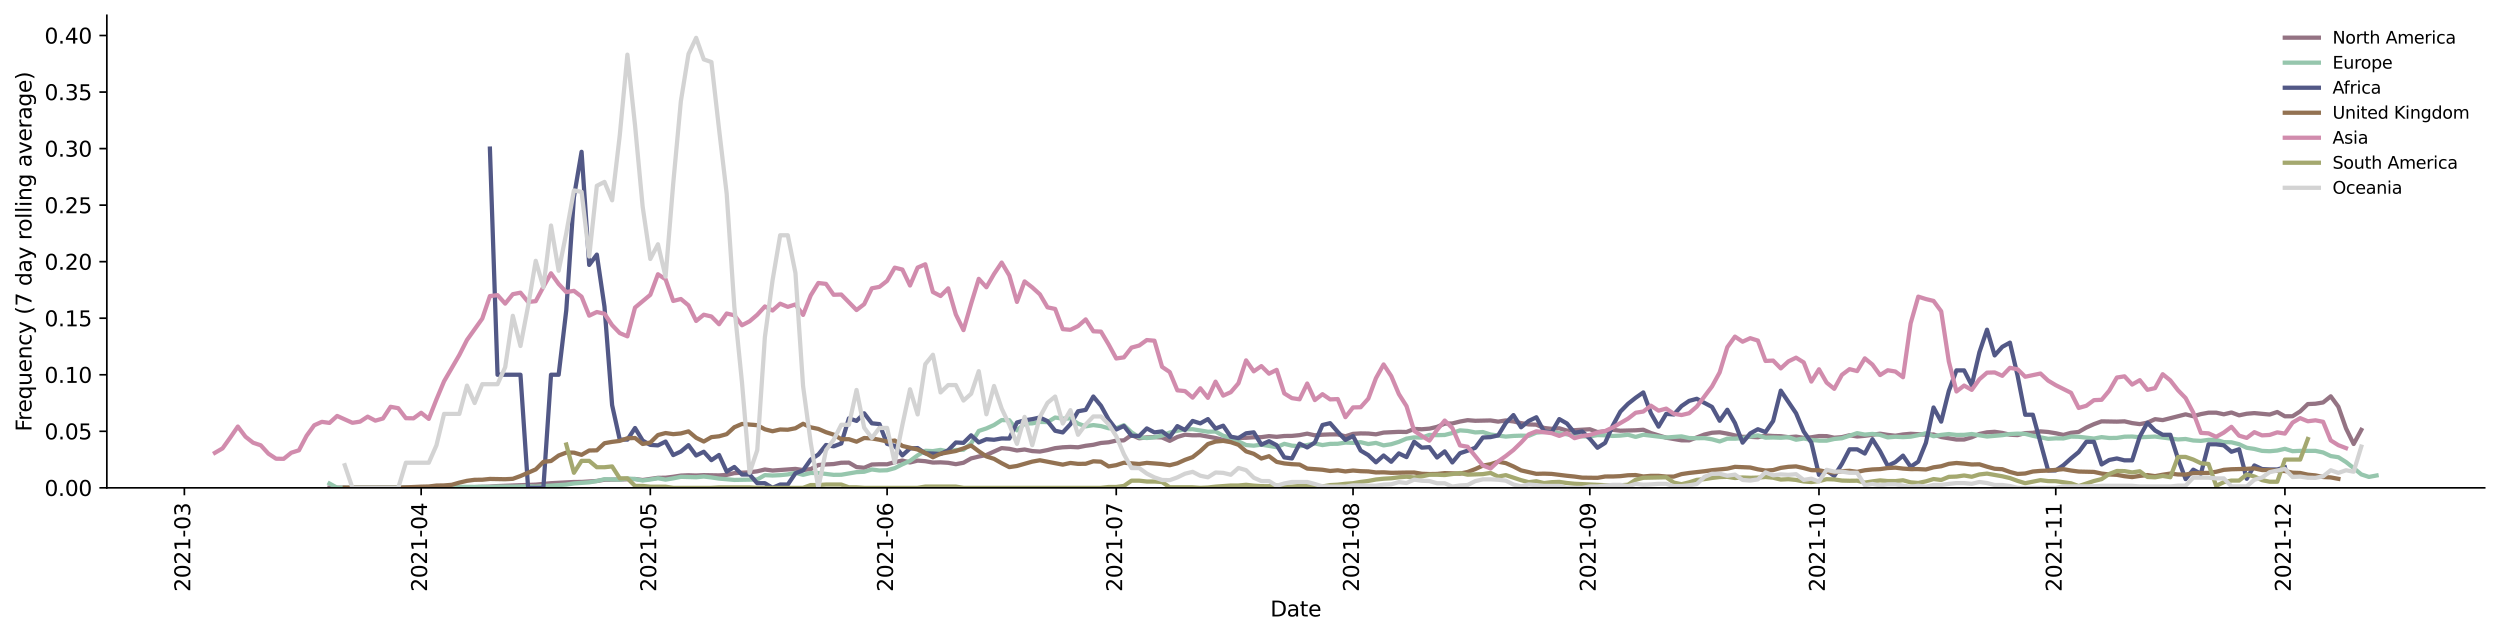 <?xml version="1.0" encoding="utf-8" standalone="no"?>
<!DOCTYPE svg PUBLIC "-//W3C//DTD SVG 1.1//EN"
  "http://www.w3.org/Graphics/SVG/1.1/DTD/svg11.dtd">
<svg height="298.621pt" version="1.1" viewBox="0 0 1173.344 298.621" width="1173.344pt" xmlns="http://www.w3.org/2000/svg" xmlns:xlink="http://www.w3.org/1999/xlink">
 <defs>
  <style type="text/css">*{stroke-linecap:butt;stroke-linejoin:round;}</style>
 </defs>
 <g id="figure_1">
  <g id="patch_1">
   <path d="M 0 298.621 
L 1173.344 298.621 
L 1173.344 0 
L 0 0 
z
" style="fill:#ffffff;"/>
  </g>
  <g id="axes_1">
   <g id="patch_2">
    <path d="M 50.144 228.96 
L 1166.144 228.96 
L 1166.144 7.2 
L 50.144 7.2 
z
" style="fill:#ffffff;"/>
   </g>
   <g id="matplotlib.axis_1">
    <g id="xtick_1">
     <g id="line2d_1">
      <defs>
       <path d="M 0 0 
L 0 3.5 
" id="mda66bde809" style="stroke:#000000;stroke-width:0.8;"/>
      </defs>
      <g>
       <use style="stroke:#000000;stroke-width:0.8;" x="86.531" xlink:href="#mda66bde809" y="228.96"/>
      </g>
     </g>
     <g id="text_1">
      <!-- 2021-03 -->
      <g transform="translate(89.291 277.743)rotate(-90)scale(0.1 -0.1)">
       <defs>
        <path d="M 1228 531 
L 3431 531 
L 3431 0 
L 469 0 
L 469 531 
Q 828 903 1448 1529 
Q 2069 2156 2228 2338 
Q 2531 2678 2651 2914 
Q 2772 3150 2772 3378 
Q 2772 3750 2511 3984 
Q 2250 4219 1831 4219 
Q 1534 4219 1204 4116 
Q 875 4013 500 3803 
L 500 4441 
Q 881 4594 1212 4672 
Q 1544 4750 1819 4750 
Q 2544 4750 2975 4387 
Q 3406 4025 3406 3419 
Q 3406 3131 3298 2873 
Q 3191 2616 2906 2266 
Q 2828 2175 2409 1742 
Q 1991 1309 1228 531 
z
" id="DejaVuSans-32" transform="scale(0.016)"/>
        <path d="M 2034 4250 
Q 1547 4250 1301 3770 
Q 1056 3291 1056 2328 
Q 1056 1369 1301 889 
Q 1547 409 2034 409 
Q 2525 409 2770 889 
Q 3016 1369 3016 2328 
Q 3016 3291 2770 3770 
Q 2525 4250 2034 4250 
z
M 2034 4750 
Q 2819 4750 3233 4129 
Q 3647 3509 3647 2328 
Q 3647 1150 3233 529 
Q 2819 -91 2034 -91 
Q 1250 -91 836 529 
Q 422 1150 422 2328 
Q 422 3509 836 4129 
Q 1250 4750 2034 4750 
z
" id="DejaVuSans-30" transform="scale(0.016)"/>
        <path d="M 794 531 
L 1825 531 
L 1825 4091 
L 703 3866 
L 703 4441 
L 1819 4666 
L 2450 4666 
L 2450 531 
L 3481 531 
L 3481 0 
L 794 0 
L 794 531 
z
" id="DejaVuSans-31" transform="scale(0.016)"/>
        <path d="M 313 2009 
L 1997 2009 
L 1997 1497 
L 313 1497 
L 313 2009 
z
" id="DejaVuSans-2d" transform="scale(0.016)"/>
        <path d="M 2597 2516 
Q 3050 2419 3304 2112 
Q 3559 1806 3559 1356 
Q 3559 666 3084 287 
Q 2609 -91 1734 -91 
Q 1441 -91 1130 -33 
Q 819 25 488 141 
L 488 750 
Q 750 597 1062 519 
Q 1375 441 1716 441 
Q 2309 441 2620 675 
Q 2931 909 2931 1356 
Q 2931 1769 2642 2001 
Q 2353 2234 1838 2234 
L 1294 2234 
L 1294 2753 
L 1863 2753 
Q 2328 2753 2575 2939 
Q 2822 3125 2822 3475 
Q 2822 3834 2567 4026 
Q 2313 4219 1838 4219 
Q 1578 4219 1281 4162 
Q 984 4106 628 3988 
L 628 4550 
Q 988 4650 1302 4700 
Q 1616 4750 1894 4750 
Q 2613 4750 3031 4423 
Q 3450 4097 3450 3541 
Q 3450 3153 3228 2886 
Q 3006 2619 2597 2516 
z
" id="DejaVuSans-33" transform="scale(0.016)"/>
       </defs>
       <use xlink:href="#DejaVuSans-32"/>
       <use x="63.623" xlink:href="#DejaVuSans-30"/>
       <use x="127.246" xlink:href="#DejaVuSans-32"/>
       <use x="190.869" xlink:href="#DejaVuSans-31"/>
       <use x="254.492" xlink:href="#DejaVuSans-2d"/>
       <use x="290.576" xlink:href="#DejaVuSans-30"/>
       <use x="354.199" xlink:href="#DejaVuSans-33"/>
      </g>
     </g>
    </g>
    <g id="xtick_2">
     <g id="line2d_2">
      <g>
       <use style="stroke:#000000;stroke-width:0.8;" x="197.665" xlink:href="#mda66bde809" y="228.96"/>
      </g>
     </g>
     <g id="text_2">
      <!-- 2021-04 -->
      <g transform="translate(200.424 277.743)rotate(-90)scale(0.1 -0.1)">
       <defs>
        <path d="M 2419 4116 
L 825 1625 
L 2419 1625 
L 2419 4116 
z
M 2253 4666 
L 3047 4666 
L 3047 1625 
L 3713 1625 
L 3713 1100 
L 3047 1100 
L 3047 0 
L 2419 0 
L 2419 1100 
L 313 1100 
L 313 1709 
L 2253 4666 
z
" id="DejaVuSans-34" transform="scale(0.016)"/>
       </defs>
       <use xlink:href="#DejaVuSans-32"/>
       <use x="63.623" xlink:href="#DejaVuSans-30"/>
       <use x="127.246" xlink:href="#DejaVuSans-32"/>
       <use x="190.869" xlink:href="#DejaVuSans-31"/>
       <use x="254.492" xlink:href="#DejaVuSans-2d"/>
       <use x="290.576" xlink:href="#DejaVuSans-30"/>
       <use x="354.199" xlink:href="#DejaVuSans-34"/>
      </g>
     </g>
    </g>
    <g id="xtick_3">
     <g id="line2d_3">
      <g>
       <use style="stroke:#000000;stroke-width:0.8;" x="305.214" xlink:href="#mda66bde809" y="228.96"/>
      </g>
     </g>
     <g id="text_3">
      <!-- 2021-05 -->
      <g transform="translate(307.973 277.743)rotate(-90)scale(0.1 -0.1)">
       <defs>
        <path d="M 691 4666 
L 3169 4666 
L 3169 4134 
L 1269 4134 
L 1269 2991 
Q 1406 3038 1543 3061 
Q 1681 3084 1819 3084 
Q 2600 3084 3056 2656 
Q 3513 2228 3513 1497 
Q 3513 744 3044 326 
Q 2575 -91 1722 -91 
Q 1428 -91 1123 -41 
Q 819 9 494 109 
L 494 744 
Q 775 591 1075 516 
Q 1375 441 1709 441 
Q 2250 441 2565 725 
Q 2881 1009 2881 1497 
Q 2881 1984 2565 2268 
Q 2250 2553 1709 2553 
Q 1456 2553 1204 2497 
Q 953 2441 691 2322 
L 691 4666 
z
" id="DejaVuSans-35" transform="scale(0.016)"/>
       </defs>
       <use xlink:href="#DejaVuSans-32"/>
       <use x="63.623" xlink:href="#DejaVuSans-30"/>
       <use x="127.246" xlink:href="#DejaVuSans-32"/>
       <use x="190.869" xlink:href="#DejaVuSans-31"/>
       <use x="254.492" xlink:href="#DejaVuSans-2d"/>
       <use x="290.576" xlink:href="#DejaVuSans-30"/>
       <use x="354.199" xlink:href="#DejaVuSans-35"/>
      </g>
     </g>
    </g>
    <g id="xtick_4">
     <g id="line2d_4">
      <g>
       <use style="stroke:#000000;stroke-width:0.8;" x="416.348" xlink:href="#mda66bde809" y="228.96"/>
      </g>
     </g>
     <g id="text_4">
      <!-- 2021-06 -->
      <g transform="translate(419.107 277.743)rotate(-90)scale(0.1 -0.1)">
       <defs>
        <path d="M 2113 2584 
Q 1688 2584 1439 2293 
Q 1191 2003 1191 1497 
Q 1191 994 1439 701 
Q 1688 409 2113 409 
Q 2538 409 2786 701 
Q 3034 994 3034 1497 
Q 3034 2003 2786 2293 
Q 2538 2584 2113 2584 
z
M 3366 4563 
L 3366 3988 
Q 3128 4100 2886 4159 
Q 2644 4219 2406 4219 
Q 1781 4219 1451 3797 
Q 1122 3375 1075 2522 
Q 1259 2794 1537 2939 
Q 1816 3084 2150 3084 
Q 2853 3084 3261 2657 
Q 3669 2231 3669 1497 
Q 3669 778 3244 343 
Q 2819 -91 2113 -91 
Q 1303 -91 875 529 
Q 447 1150 447 2328 
Q 447 3434 972 4092 
Q 1497 4750 2381 4750 
Q 2619 4750 2861 4703 
Q 3103 4656 3366 4563 
z
" id="DejaVuSans-36" transform="scale(0.016)"/>
       </defs>
       <use xlink:href="#DejaVuSans-32"/>
       <use x="63.623" xlink:href="#DejaVuSans-30"/>
       <use x="127.246" xlink:href="#DejaVuSans-32"/>
       <use x="190.869" xlink:href="#DejaVuSans-31"/>
       <use x="254.492" xlink:href="#DejaVuSans-2d"/>
       <use x="290.576" xlink:href="#DejaVuSans-30"/>
       <use x="354.199" xlink:href="#DejaVuSans-36"/>
      </g>
     </g>
    </g>
    <g id="xtick_5">
     <g id="line2d_5">
      <g>
       <use style="stroke:#000000;stroke-width:0.8;" x="523.897" xlink:href="#mda66bde809" y="228.96"/>
      </g>
     </g>
     <g id="text_5">
      <!-- 2021-07 -->
      <g transform="translate(526.656 277.743)rotate(-90)scale(0.1 -0.1)">
       <defs>
        <path d="M 525 4666 
L 3525 4666 
L 3525 4397 
L 1831 0 
L 1172 0 
L 2766 4134 
L 525 4134 
L 525 4666 
z
" id="DejaVuSans-37" transform="scale(0.016)"/>
       </defs>
       <use xlink:href="#DejaVuSans-32"/>
       <use x="63.623" xlink:href="#DejaVuSans-30"/>
       <use x="127.246" xlink:href="#DejaVuSans-32"/>
       <use x="190.869" xlink:href="#DejaVuSans-31"/>
       <use x="254.492" xlink:href="#DejaVuSans-2d"/>
       <use x="290.576" xlink:href="#DejaVuSans-30"/>
       <use x="354.199" xlink:href="#DejaVuSans-37"/>
      </g>
     </g>
    </g>
    <g id="xtick_6">
     <g id="line2d_6">
      <g>
       <use style="stroke:#000000;stroke-width:0.8;" x="635.031" xlink:href="#mda66bde809" y="228.96"/>
      </g>
     </g>
     <g id="text_6">
      <!-- 2021-08 -->
      <g transform="translate(637.79 277.743)rotate(-90)scale(0.1 -0.1)">
       <defs>
        <path d="M 2034 2216 
Q 1584 2216 1326 1975 
Q 1069 1734 1069 1313 
Q 1069 891 1326 650 
Q 1584 409 2034 409 
Q 2484 409 2743 651 
Q 3003 894 3003 1313 
Q 3003 1734 2745 1975 
Q 2488 2216 2034 2216 
z
M 1403 2484 
Q 997 2584 770 2862 
Q 544 3141 544 3541 
Q 544 4100 942 4425 
Q 1341 4750 2034 4750 
Q 2731 4750 3128 4425 
Q 3525 4100 3525 3541 
Q 3525 3141 3298 2862 
Q 3072 2584 2669 2484 
Q 3125 2378 3379 2068 
Q 3634 1759 3634 1313 
Q 3634 634 3220 271 
Q 2806 -91 2034 -91 
Q 1263 -91 848 271 
Q 434 634 434 1313 
Q 434 1759 690 2068 
Q 947 2378 1403 2484 
z
M 1172 3481 
Q 1172 3119 1398 2916 
Q 1625 2713 2034 2713 
Q 2441 2713 2670 2916 
Q 2900 3119 2900 3481 
Q 2900 3844 2670 4047 
Q 2441 4250 2034 4250 
Q 1625 4250 1398 4047 
Q 1172 3844 1172 3481 
z
" id="DejaVuSans-38" transform="scale(0.016)"/>
       </defs>
       <use xlink:href="#DejaVuSans-32"/>
       <use x="63.623" xlink:href="#DejaVuSans-30"/>
       <use x="127.246" xlink:href="#DejaVuSans-32"/>
       <use x="190.869" xlink:href="#DejaVuSans-31"/>
       <use x="254.492" xlink:href="#DejaVuSans-2d"/>
       <use x="290.576" xlink:href="#DejaVuSans-30"/>
       <use x="354.199" xlink:href="#DejaVuSans-38"/>
      </g>
     </g>
    </g>
    <g id="xtick_7">
     <g id="line2d_7">
      <g>
       <use style="stroke:#000000;stroke-width:0.8;" x="746.165" xlink:href="#mda66bde809" y="228.96"/>
      </g>
     </g>
     <g id="text_7">
      <!-- 2021-09 -->
      <g transform="translate(748.924 277.743)rotate(-90)scale(0.1 -0.1)">
       <defs>
        <path d="M 703 97 
L 703 672 
Q 941 559 1184 500 
Q 1428 441 1663 441 
Q 2288 441 2617 861 
Q 2947 1281 2994 2138 
Q 2813 1869 2534 1725 
Q 2256 1581 1919 1581 
Q 1219 1581 811 2004 
Q 403 2428 403 3163 
Q 403 3881 828 4315 
Q 1253 4750 1959 4750 
Q 2769 4750 3195 4129 
Q 3622 3509 3622 2328 
Q 3622 1225 3098 567 
Q 2575 -91 1691 -91 
Q 1453 -91 1209 -44 
Q 966 3 703 97 
z
M 1959 2075 
Q 2384 2075 2632 2365 
Q 2881 2656 2881 3163 
Q 2881 3666 2632 3958 
Q 2384 4250 1959 4250 
Q 1534 4250 1286 3958 
Q 1038 3666 1038 3163 
Q 1038 2656 1286 2365 
Q 1534 2075 1959 2075 
z
" id="DejaVuSans-39" transform="scale(0.016)"/>
       </defs>
       <use xlink:href="#DejaVuSans-32"/>
       <use x="63.623" xlink:href="#DejaVuSans-30"/>
       <use x="127.246" xlink:href="#DejaVuSans-32"/>
       <use x="190.869" xlink:href="#DejaVuSans-31"/>
       <use x="254.492" xlink:href="#DejaVuSans-2d"/>
       <use x="290.576" xlink:href="#DejaVuSans-30"/>
       <use x="354.199" xlink:href="#DejaVuSans-39"/>
      </g>
     </g>
    </g>
    <g id="xtick_8">
     <g id="line2d_8">
      <g>
       <use style="stroke:#000000;stroke-width:0.8;" x="853.714" xlink:href="#mda66bde809" y="228.96"/>
      </g>
     </g>
     <g id="text_8">
      <!-- 2021-10 -->
      <g transform="translate(856.473 277.743)rotate(-90)scale(0.1 -0.1)">
       <use xlink:href="#DejaVuSans-32"/>
       <use x="63.623" xlink:href="#DejaVuSans-30"/>
       <use x="127.246" xlink:href="#DejaVuSans-32"/>
       <use x="190.869" xlink:href="#DejaVuSans-31"/>
       <use x="254.492" xlink:href="#DejaVuSans-2d"/>
       <use x="290.576" xlink:href="#DejaVuSans-31"/>
       <use x="354.199" xlink:href="#DejaVuSans-30"/>
      </g>
     </g>
    </g>
    <g id="xtick_9">
     <g id="line2d_9">
      <g>
       <use style="stroke:#000000;stroke-width:0.8;" x="964.848" xlink:href="#mda66bde809" y="228.96"/>
      </g>
     </g>
     <g id="text_9">
      <!-- 2021-11 -->
      <g transform="translate(967.607 277.743)rotate(-90)scale(0.1 -0.1)">
       <use xlink:href="#DejaVuSans-32"/>
       <use x="63.623" xlink:href="#DejaVuSans-30"/>
       <use x="127.246" xlink:href="#DejaVuSans-32"/>
       <use x="190.869" xlink:href="#DejaVuSans-31"/>
       <use x="254.492" xlink:href="#DejaVuSans-2d"/>
       <use x="290.576" xlink:href="#DejaVuSans-31"/>
       <use x="354.199" xlink:href="#DejaVuSans-31"/>
      </g>
     </g>
    </g>
    <g id="xtick_10">
     <g id="line2d_10">
      <g>
       <use style="stroke:#000000;stroke-width:0.8;" x="1072.397" xlink:href="#mda66bde809" y="228.96"/>
      </g>
     </g>
     <g id="text_10">
      <!-- 2021-12 -->
      <g transform="translate(1075.156 277.743)rotate(-90)scale(0.1 -0.1)">
       <use xlink:href="#DejaVuSans-32"/>
       <use x="63.623" xlink:href="#DejaVuSans-30"/>
       <use x="127.246" xlink:href="#DejaVuSans-32"/>
       <use x="190.869" xlink:href="#DejaVuSans-31"/>
       <use x="254.492" xlink:href="#DejaVuSans-2d"/>
       <use x="290.576" xlink:href="#DejaVuSans-31"/>
       <use x="354.199" xlink:href="#DejaVuSans-32"/>
      </g>
     </g>
    </g>
    <g id="text_11">
     <!-- Date -->
     <g transform="translate(596.193 289.341)scale(0.1 -0.1)">
      <defs>
       <path d="M 1259 4147 
L 1259 519 
L 2022 519 
Q 2988 519 3436 956 
Q 3884 1394 3884 2338 
Q 3884 3275 3436 3711 
Q 2988 4147 2022 4147 
L 1259 4147 
z
M 628 4666 
L 1925 4666 
Q 3281 4666 3915 4102 
Q 4550 3538 4550 2338 
Q 4550 1131 3912 565 
Q 3275 0 1925 0 
L 628 0 
L 628 4666 
z
" id="DejaVuSans-44" transform="scale(0.016)"/>
       <path d="M 2194 1759 
Q 1497 1759 1228 1600 
Q 959 1441 959 1056 
Q 959 750 1161 570 
Q 1363 391 1709 391 
Q 2188 391 2477 730 
Q 2766 1069 2766 1631 
L 2766 1759 
L 2194 1759 
z
M 3341 1997 
L 3341 0 
L 2766 0 
L 2766 531 
Q 2569 213 2275 61 
Q 1981 -91 1556 -91 
Q 1019 -91 701 211 
Q 384 513 384 1019 
Q 384 1609 779 1909 
Q 1175 2209 1959 2209 
L 2766 2209 
L 2766 2266 
Q 2766 2663 2505 2880 
Q 2244 3097 1772 3097 
Q 1472 3097 1187 3025 
Q 903 2953 641 2809 
L 641 3341 
Q 956 3463 1253 3523 
Q 1550 3584 1831 3584 
Q 2591 3584 2966 3190 
Q 3341 2797 3341 1997 
z
" id="DejaVuSans-61" transform="scale(0.016)"/>
       <path d="M 1172 4494 
L 1172 3500 
L 2356 3500 
L 2356 3053 
L 1172 3053 
L 1172 1153 
Q 1172 725 1289 603 
Q 1406 481 1766 481 
L 2356 481 
L 2356 0 
L 1766 0 
Q 1100 0 847 248 
Q 594 497 594 1153 
L 594 3053 
L 172 3053 
L 172 3500 
L 594 3500 
L 594 4494 
L 1172 4494 
z
" id="DejaVuSans-74" transform="scale(0.016)"/>
       <path d="M 3597 1894 
L 3597 1613 
L 953 1613 
Q 991 1019 1311 708 
Q 1631 397 2203 397 
Q 2534 397 2845 478 
Q 3156 559 3463 722 
L 3463 178 
Q 3153 47 2828 -22 
Q 2503 -91 2169 -91 
Q 1331 -91 842 396 
Q 353 884 353 1716 
Q 353 2575 817 3079 
Q 1281 3584 2069 3584 
Q 2775 3584 3186 3129 
Q 3597 2675 3597 1894 
z
M 3022 2063 
Q 3016 2534 2758 2815 
Q 2500 3097 2075 3097 
Q 1594 3097 1305 2825 
Q 1016 2553 972 2059 
L 3022 2063 
z
" id="DejaVuSans-65" transform="scale(0.016)"/>
      </defs>
      <use xlink:href="#DejaVuSans-44"/>
      <use x="77.002" xlink:href="#DejaVuSans-61"/>
      <use x="138.281" xlink:href="#DejaVuSans-74"/>
      <use x="177.49" xlink:href="#DejaVuSans-65"/>
     </g>
    </g>
   </g>
   <g id="matplotlib.axis_2">
    <g id="ytick_1">
     <g id="line2d_11">
      <defs>
       <path d="M 0 0 
L -3.5 0 
" id="m9a3f4291dc" style="stroke:#000000;stroke-width:0.8;"/>
      </defs>
      <g>
       <use style="stroke:#000000;stroke-width:0.8;" x="50.144" xlink:href="#m9a3f4291dc" y="228.96"/>
      </g>
     </g>
     <g id="text_12">
      <!-- 0.00 -->
      <g transform="translate(20.878 232.759)scale(0.1 -0.1)">
       <defs>
        <path d="M 684 794 
L 1344 794 
L 1344 0 
L 684 0 
L 684 794 
z
" id="DejaVuSans-2e" transform="scale(0.016)"/>
       </defs>
       <use xlink:href="#DejaVuSans-30"/>
       <use x="63.623" xlink:href="#DejaVuSans-2e"/>
       <use x="95.41" xlink:href="#DejaVuSans-30"/>
       <use x="159.033" xlink:href="#DejaVuSans-30"/>
      </g>
     </g>
    </g>
    <g id="ytick_2">
     <g id="line2d_12">
      <g>
       <use style="stroke:#000000;stroke-width:0.8;" x="50.144" xlink:href="#m9a3f4291dc" y="202.423"/>
      </g>
     </g>
     <g id="text_13">
      <!-- 0.05 -->
      <g transform="translate(20.878 206.222)scale(0.1 -0.1)">
       <use xlink:href="#DejaVuSans-30"/>
       <use x="63.623" xlink:href="#DejaVuSans-2e"/>
       <use x="95.41" xlink:href="#DejaVuSans-30"/>
       <use x="159.033" xlink:href="#DejaVuSans-35"/>
      </g>
     </g>
    </g>
    <g id="ytick_3">
     <g id="line2d_13">
      <g>
       <use style="stroke:#000000;stroke-width:0.8;" x="50.144" xlink:href="#m9a3f4291dc" y="175.886"/>
      </g>
     </g>
     <g id="text_14">
      <!-- 0.10 -->
      <g transform="translate(20.878 179.686)scale(0.1 -0.1)">
       <use xlink:href="#DejaVuSans-30"/>
       <use x="63.623" xlink:href="#DejaVuSans-2e"/>
       <use x="95.41" xlink:href="#DejaVuSans-31"/>
       <use x="159.033" xlink:href="#DejaVuSans-30"/>
      </g>
     </g>
    </g>
    <g id="ytick_4">
     <g id="line2d_14">
      <g>
       <use style="stroke:#000000;stroke-width:0.8;" x="50.144" xlink:href="#m9a3f4291dc" y="149.349"/>
      </g>
     </g>
     <g id="text_15">
      <!-- 0.15 -->
      <g transform="translate(20.878 153.149)scale(0.1 -0.1)">
       <use xlink:href="#DejaVuSans-30"/>
       <use x="63.623" xlink:href="#DejaVuSans-2e"/>
       <use x="95.41" xlink:href="#DejaVuSans-31"/>
       <use x="159.033" xlink:href="#DejaVuSans-35"/>
      </g>
     </g>
    </g>
    <g id="ytick_5">
     <g id="line2d_15">
      <g>
       <use style="stroke:#000000;stroke-width:0.8;" x="50.144" xlink:href="#m9a3f4291dc" y="122.813"/>
      </g>
     </g>
     <g id="text_16">
      <!-- 0.20 -->
      <g transform="translate(20.878 126.612)scale(0.1 -0.1)">
       <use xlink:href="#DejaVuSans-30"/>
       <use x="63.623" xlink:href="#DejaVuSans-2e"/>
       <use x="95.41" xlink:href="#DejaVuSans-32"/>
       <use x="159.033" xlink:href="#DejaVuSans-30"/>
      </g>
     </g>
    </g>
    <g id="ytick_6">
     <g id="line2d_16">
      <g>
       <use style="stroke:#000000;stroke-width:0.8;" x="50.144" xlink:href="#m9a3f4291dc" y="96.276"/>
      </g>
     </g>
     <g id="text_17">
      <!-- 0.25 -->
      <g transform="translate(20.878 100.075)scale(0.1 -0.1)">
       <use xlink:href="#DejaVuSans-30"/>
       <use x="63.623" xlink:href="#DejaVuSans-2e"/>
       <use x="95.41" xlink:href="#DejaVuSans-32"/>
       <use x="159.033" xlink:href="#DejaVuSans-35"/>
      </g>
     </g>
    </g>
    <g id="ytick_7">
     <g id="line2d_17">
      <g>
       <use style="stroke:#000000;stroke-width:0.8;" x="50.144" xlink:href="#m9a3f4291dc" y="69.739"/>
      </g>
     </g>
     <g id="text_18">
      <!-- 0.30 -->
      <g transform="translate(20.878 73.538)scale(0.1 -0.1)">
       <use xlink:href="#DejaVuSans-30"/>
       <use x="63.623" xlink:href="#DejaVuSans-2e"/>
       <use x="95.41" xlink:href="#DejaVuSans-33"/>
       <use x="159.033" xlink:href="#DejaVuSans-30"/>
      </g>
     </g>
    </g>
    <g id="ytick_8">
     <g id="line2d_18">
      <g>
       <use style="stroke:#000000;stroke-width:0.8;" x="50.144" xlink:href="#m9a3f4291dc" y="43.202"/>
      </g>
     </g>
     <g id="text_19">
      <!-- 0.35 -->
      <g transform="translate(20.878 47.001)scale(0.1 -0.1)">
       <use xlink:href="#DejaVuSans-30"/>
       <use x="63.623" xlink:href="#DejaVuSans-2e"/>
       <use x="95.41" xlink:href="#DejaVuSans-33"/>
       <use x="159.033" xlink:href="#DejaVuSans-35"/>
      </g>
     </g>
    </g>
    <g id="ytick_9">
     <g id="line2d_19">
      <g>
       <use style="stroke:#000000;stroke-width:0.8;" x="50.144" xlink:href="#m9a3f4291dc" y="16.665"/>
      </g>
     </g>
     <g id="text_20">
      <!-- 0.40 -->
      <g transform="translate(20.878 20.464)scale(0.1 -0.1)">
       <use xlink:href="#DejaVuSans-30"/>
       <use x="63.623" xlink:href="#DejaVuSans-2e"/>
       <use x="95.41" xlink:href="#DejaVuSans-34"/>
       <use x="159.033" xlink:href="#DejaVuSans-30"/>
      </g>
     </g>
    </g>
    <g id="text_21">
     <!-- Frequency (7 day rolling average) -->
     <g transform="translate(14.798 202.529)rotate(-90)scale(0.1 -0.1)">
      <defs>
       <path d="M 628 4666 
L 3309 4666 
L 3309 4134 
L 1259 4134 
L 1259 2759 
L 3109 2759 
L 3109 2228 
L 1259 2228 
L 1259 0 
L 628 0 
L 628 4666 
z
" id="DejaVuSans-46" transform="scale(0.016)"/>
       <path d="M 2631 2963 
Q 2534 3019 2420 3045 
Q 2306 3072 2169 3072 
Q 1681 3072 1420 2755 
Q 1159 2438 1159 1844 
L 1159 0 
L 581 0 
L 581 3500 
L 1159 3500 
L 1159 2956 
Q 1341 3275 1631 3429 
Q 1922 3584 2338 3584 
Q 2397 3584 2469 3576 
Q 2541 3569 2628 3553 
L 2631 2963 
z
" id="DejaVuSans-72" transform="scale(0.016)"/>
       <path d="M 947 1747 
Q 947 1113 1208 752 
Q 1469 391 1925 391 
Q 2381 391 2643 752 
Q 2906 1113 2906 1747 
Q 2906 2381 2643 2742 
Q 2381 3103 1925 3103 
Q 1469 3103 1208 2742 
Q 947 2381 947 1747 
z
M 2906 525 
Q 2725 213 2448 61 
Q 2172 -91 1784 -91 
Q 1150 -91 751 415 
Q 353 922 353 1747 
Q 353 2572 751 3078 
Q 1150 3584 1784 3584 
Q 2172 3584 2448 3432 
Q 2725 3281 2906 2969 
L 2906 3500 
L 3481 3500 
L 3481 -1331 
L 2906 -1331 
L 2906 525 
z
" id="DejaVuSans-71" transform="scale(0.016)"/>
       <path d="M 544 1381 
L 544 3500 
L 1119 3500 
L 1119 1403 
Q 1119 906 1312 657 
Q 1506 409 1894 409 
Q 2359 409 2629 706 
Q 2900 1003 2900 1516 
L 2900 3500 
L 3475 3500 
L 3475 0 
L 2900 0 
L 2900 538 
Q 2691 219 2414 64 
Q 2138 -91 1772 -91 
Q 1169 -91 856 284 
Q 544 659 544 1381 
z
M 1991 3584 
L 1991 3584 
z
" id="DejaVuSans-75" transform="scale(0.016)"/>
       <path d="M 3513 2113 
L 3513 0 
L 2938 0 
L 2938 2094 
Q 2938 2591 2744 2837 
Q 2550 3084 2163 3084 
Q 1697 3084 1428 2787 
Q 1159 2491 1159 1978 
L 1159 0 
L 581 0 
L 581 3500 
L 1159 3500 
L 1159 2956 
Q 1366 3272 1645 3428 
Q 1925 3584 2291 3584 
Q 2894 3584 3203 3211 
Q 3513 2838 3513 2113 
z
" id="DejaVuSans-6e" transform="scale(0.016)"/>
       <path d="M 3122 3366 
L 3122 2828 
Q 2878 2963 2633 3030 
Q 2388 3097 2138 3097 
Q 1578 3097 1268 2742 
Q 959 2388 959 1747 
Q 959 1106 1268 751 
Q 1578 397 2138 397 
Q 2388 397 2633 464 
Q 2878 531 3122 666 
L 3122 134 
Q 2881 22 2623 -34 
Q 2366 -91 2075 -91 
Q 1284 -91 818 406 
Q 353 903 353 1747 
Q 353 2603 823 3093 
Q 1294 3584 2113 3584 
Q 2378 3584 2631 3529 
Q 2884 3475 3122 3366 
z
" id="DejaVuSans-63" transform="scale(0.016)"/>
       <path d="M 2059 -325 
Q 1816 -950 1584 -1140 
Q 1353 -1331 966 -1331 
L 506 -1331 
L 506 -850 
L 844 -850 
Q 1081 -850 1212 -737 
Q 1344 -625 1503 -206 
L 1606 56 
L 191 3500 
L 800 3500 
L 1894 763 
L 2988 3500 
L 3597 3500 
L 2059 -325 
z
" id="DejaVuSans-79" transform="scale(0.016)"/>
       <path id="DejaVuSans-20" transform="scale(0.016)"/>
       <path d="M 1984 4856 
Q 1566 4138 1362 3434 
Q 1159 2731 1159 2009 
Q 1159 1288 1364 580 
Q 1569 -128 1984 -844 
L 1484 -844 
Q 1016 -109 783 600 
Q 550 1309 550 2009 
Q 550 2706 781 3412 
Q 1013 4119 1484 4856 
L 1984 4856 
z
" id="DejaVuSans-28" transform="scale(0.016)"/>
       <path d="M 2906 2969 
L 2906 4863 
L 3481 4863 
L 3481 0 
L 2906 0 
L 2906 525 
Q 2725 213 2448 61 
Q 2172 -91 1784 -91 
Q 1150 -91 751 415 
Q 353 922 353 1747 
Q 353 2572 751 3078 
Q 1150 3584 1784 3584 
Q 2172 3584 2448 3432 
Q 2725 3281 2906 2969 
z
M 947 1747 
Q 947 1113 1208 752 
Q 1469 391 1925 391 
Q 2381 391 2643 752 
Q 2906 1113 2906 1747 
Q 2906 2381 2643 2742 
Q 2381 3103 1925 3103 
Q 1469 3103 1208 2742 
Q 947 2381 947 1747 
z
" id="DejaVuSans-64" transform="scale(0.016)"/>
       <path d="M 1959 3097 
Q 1497 3097 1228 2736 
Q 959 2375 959 1747 
Q 959 1119 1226 758 
Q 1494 397 1959 397 
Q 2419 397 2687 759 
Q 2956 1122 2956 1747 
Q 2956 2369 2687 2733 
Q 2419 3097 1959 3097 
z
M 1959 3584 
Q 2709 3584 3137 3096 
Q 3566 2609 3566 1747 
Q 3566 888 3137 398 
Q 2709 -91 1959 -91 
Q 1206 -91 779 398 
Q 353 888 353 1747 
Q 353 2609 779 3096 
Q 1206 3584 1959 3584 
z
" id="DejaVuSans-6f" transform="scale(0.016)"/>
       <path d="M 603 4863 
L 1178 4863 
L 1178 0 
L 603 0 
L 603 4863 
z
" id="DejaVuSans-6c" transform="scale(0.016)"/>
       <path d="M 603 3500 
L 1178 3500 
L 1178 0 
L 603 0 
L 603 3500 
z
M 603 4863 
L 1178 4863 
L 1178 4134 
L 603 4134 
L 603 4863 
z
" id="DejaVuSans-69" transform="scale(0.016)"/>
       <path d="M 2906 1791 
Q 2906 2416 2648 2759 
Q 2391 3103 1925 3103 
Q 1463 3103 1205 2759 
Q 947 2416 947 1791 
Q 947 1169 1205 825 
Q 1463 481 1925 481 
Q 2391 481 2648 825 
Q 2906 1169 2906 1791 
z
M 3481 434 
Q 3481 -459 3084 -895 
Q 2688 -1331 1869 -1331 
Q 1566 -1331 1297 -1286 
Q 1028 -1241 775 -1147 
L 775 -588 
Q 1028 -725 1275 -790 
Q 1522 -856 1778 -856 
Q 2344 -856 2625 -561 
Q 2906 -266 2906 331 
L 2906 616 
Q 2728 306 2450 153 
Q 2172 0 1784 0 
Q 1141 0 747 490 
Q 353 981 353 1791 
Q 353 2603 747 3093 
Q 1141 3584 1784 3584 
Q 2172 3584 2450 3431 
Q 2728 3278 2906 2969 
L 2906 3500 
L 3481 3500 
L 3481 434 
z
" id="DejaVuSans-67" transform="scale(0.016)"/>
       <path d="M 191 3500 
L 800 3500 
L 1894 563 
L 2988 3500 
L 3597 3500 
L 2284 0 
L 1503 0 
L 191 3500 
z
" id="DejaVuSans-76" transform="scale(0.016)"/>
       <path d="M 513 4856 
L 1013 4856 
Q 1481 4119 1714 3412 
Q 1947 2706 1947 2009 
Q 1947 1309 1714 600 
Q 1481 -109 1013 -844 
L 513 -844 
Q 928 -128 1133 580 
Q 1338 1288 1338 2009 
Q 1338 2731 1133 3434 
Q 928 4138 513 4856 
z
" id="DejaVuSans-29" transform="scale(0.016)"/>
      </defs>
      <use xlink:href="#DejaVuSans-46"/>
      <use x="50.27" xlink:href="#DejaVuSans-72"/>
      <use x="89.133" xlink:href="#DejaVuSans-65"/>
      <use x="150.656" xlink:href="#DejaVuSans-71"/>
      <use x="214.133" xlink:href="#DejaVuSans-75"/>
      <use x="277.512" xlink:href="#DejaVuSans-65"/>
      <use x="339.035" xlink:href="#DejaVuSans-6e"/>
      <use x="402.414" xlink:href="#DejaVuSans-63"/>
      <use x="457.395" xlink:href="#DejaVuSans-79"/>
      <use x="516.574" xlink:href="#DejaVuSans-20"/>
      <use x="548.361" xlink:href="#DejaVuSans-28"/>
      <use x="587.375" xlink:href="#DejaVuSans-37"/>
      <use x="650.998" xlink:href="#DejaVuSans-20"/>
      <use x="682.785" xlink:href="#DejaVuSans-64"/>
      <use x="746.262" xlink:href="#DejaVuSans-61"/>
      <use x="807.541" xlink:href="#DejaVuSans-79"/>
      <use x="866.721" xlink:href="#DejaVuSans-20"/>
      <use x="898.508" xlink:href="#DejaVuSans-72"/>
      <use x="937.371" xlink:href="#DejaVuSans-6f"/>
      <use x="998.553" xlink:href="#DejaVuSans-6c"/>
      <use x="1026.336" xlink:href="#DejaVuSans-6c"/>
      <use x="1054.119" xlink:href="#DejaVuSans-69"/>
      <use x="1081.902" xlink:href="#DejaVuSans-6e"/>
      <use x="1145.281" xlink:href="#DejaVuSans-67"/>
      <use x="1208.758" xlink:href="#DejaVuSans-20"/>
      <use x="1240.545" xlink:href="#DejaVuSans-61"/>
      <use x="1301.824" xlink:href="#DejaVuSans-76"/>
      <use x="1361.004" xlink:href="#DejaVuSans-65"/>
      <use x="1422.527" xlink:href="#DejaVuSans-72"/>
      <use x="1463.641" xlink:href="#DejaVuSans-61"/>
      <use x="1524.92" xlink:href="#DejaVuSans-67"/>
      <use x="1588.396" xlink:href="#DejaVuSans-65"/>
      <use x="1649.92" xlink:href="#DejaVuSans-29"/>
     </g>
    </g>
   </g>
   <g id="line2d_20">
    <path clip-path="url(#peb0bf2e977)" d="M 154.646 228.857 
L 165.4 228.9 
L 183.325 228.842 
L 222.76 228.632 
L 229.93 228.389 
L 233.515 228.132 
L 251.44 227.457 
L 258.61 226.782 
L 269.364 226.213 
L 272.949 226.195 
L 280.119 225.74 
L 283.704 225.146 
L 290.874 225.054 
L 298.044 224.815 
L 301.629 225.294 
L 308.799 224.255 
L 312.384 224.211 
L 315.969 223.765 
L 319.554 223.205 
L 323.139 223.055 
L 326.724 223.173 
L 330.309 222.999 
L 337.479 223.125 
L 341.064 222.89 
L 344.649 222.051 
L 351.819 221.67 
L 355.404 221.204 
L 358.989 220.353 
L 362.574 220.84 
L 373.328 220.072 
L 376.913 220.618 
L 380.498 220.163 
L 384.083 218.263 
L 387.668 217.966 
L 391.253 217.796 
L 394.838 217.177 
L 398.423 217.123 
L 402.008 219.202 
L 405.593 219.555 
L 409.178 218.021 
L 412.763 217.893 
L 416.348 217.916 
L 419.933 216.884 
L 423.518 216.153 
L 427.103 217.064 
L 430.688 216.166 
L 434.273 216.457 
L 437.858 217.099 
L 441.443 216.99 
L 445.028 217.213 
L 448.613 217.861 
L 452.198 217.184 
L 455.783 215.152 
L 459.368 214.274 
L 462.953 213.544 
L 470.123 210.309 
L 473.708 210.65 
L 477.292 211.43 
L 480.877 210.966 
L 484.462 211.711 
L 488.047 211.935 
L 491.632 211.237 
L 495.217 210.332 
L 498.802 209.927 
L 502.387 209.758 
L 505.972 209.938 
L 509.557 209.221 
L 513.142 208.758 
L 516.727 207.896 
L 520.312 207.587 
L 523.897 206.791 
L 527.482 206.684 
L 531.067 204.191 
L 534.652 205.709 
L 538.237 205.285 
L 541.822 205.148 
L 545.407 205.33 
L 548.992 206.909 
L 552.577 205.083 
L 556.162 204.016 
L 559.747 204.302 
L 563.332 204.251 
L 570.502 205.579 
L 574.087 206.459 
L 577.672 206.233 
L 581.257 205.538 
L 584.841 205.472 
L 588.426 205.22 
L 592.011 205.178 
L 595.596 204.68 
L 599.181 205.025 
L 602.766 204.625 
L 606.351 204.583 
L 609.936 204.221 
L 613.521 203.527 
L 617.106 204.312 
L 620.691 204.021 
L 624.276 203.876 
L 627.861 203.892 
L 631.446 204.768 
L 635.031 203.628 
L 638.616 203.417 
L 642.201 203.472 
L 645.786 203.85 
L 649.371 203.03 
L 656.541 202.677 
L 660.126 202.751 
L 663.711 201.313 
L 667.296 201.473 
L 670.881 201.18 
L 674.466 200.346 
L 678.051 198.831 
L 681.636 198.736 
L 685.221 197.842 
L 688.805 197.199 
L 692.39 197.496 
L 699.56 197.332 
L 703.145 197.885 
L 706.73 197.322 
L 710.315 197.801 
L 713.9 198.585 
L 717.485 199.206 
L 721.07 199.313 
L 724.655 200.857 
L 728.24 201.264 
L 731.825 200.999 
L 735.41 202.113 
L 746.165 201.461 
L 749.75 202.791 
L 753.335 202.413 
L 756.92 201.735 
L 760.505 202.15 
L 767.675 201.95 
L 771.26 201.695 
L 774.845 203.258 
L 782.015 205.436 
L 789.185 206.66 
L 792.77 206.685 
L 799.939 203.948 
L 803.524 203.104 
L 807.109 202.891 
L 810.694 203.527 
L 814.279 204.371 
L 817.864 205.049 
L 821.449 205.008 
L 825.034 205.246 
L 828.619 204.377 
L 832.204 204.634 
L 835.789 204.717 
L 839.374 205.19 
L 842.959 204.914 
L 846.544 205.524 
L 850.129 205.237 
L 853.714 204.661 
L 857.299 204.687 
L 860.884 205.442 
L 864.469 205.164 
L 868.054 204.274 
L 871.639 204.855 
L 875.224 204.552 
L 882.394 203.541 
L 885.979 204.113 
L 889.564 204.498 
L 893.149 203.914 
L 896.734 203.589 
L 903.903 203.999 
L 907.488 203.921 
L 911.073 205.113 
L 918.243 206.297 
L 921.828 206.296 
L 925.413 205.232 
L 928.998 203.667 
L 932.583 202.902 
L 936.168 202.666 
L 939.753 203.179 
L 943.338 204.035 
L 946.923 204.217 
L 950.508 203.275 
L 954.093 203.143 
L 957.678 202.468 
L 961.263 202.748 
L 964.848 203.337 
L 968.433 204.129 
L 972.018 203.135 
L 975.603 202.723 
L 979.188 200.663 
L 982.773 199.064 
L 986.358 197.758 
L 993.528 197.895 
L 997.113 197.752 
L 1000.698 198.578 
L 1004.283 199.059 
L 1007.867 198.355 
L 1011.452 196.729 
L 1015.037 197.176 
L 1025.792 194.462 
L 1029.377 195.357 
L 1032.962 194.351 
L 1036.547 193.683 
L 1040.132 193.669 
L 1043.717 194.457 
L 1047.302 193.597 
L 1050.887 194.937 
L 1054.472 194.185 
L 1058.057 193.88 
L 1065.227 194.557 
L 1068.812 193.365 
L 1072.397 195.389 
L 1075.982 195.351 
L 1079.567 193.074 
L 1083.152 189.64 
L 1086.737 189.488 
L 1090.322 188.89 
L 1093.907 186.012 
L 1097.492 190.897 
L 1101.077 201.069 
L 1104.662 208.377 
L 1108.247 201.755 
L 1108.247 201.755 
" style="fill:none;stroke:#947383;stroke-linecap:square;stroke-width:2;"/>
   </g>
   <g id="line2d_21">
    <path clip-path="url(#peb0bf2e977)" d="M 154.646 226.937 
L 158.23 228.919 
L 194.08 228.816 
L 204.835 228.607 
L 208.42 228.607 
L 212.005 228.495 
L 222.76 228.52 
L 226.345 228.445 
L 229.93 228.557 
L 233.515 228.358 
L 240.685 228.394 
L 247.855 228.221 
L 251.44 228.387 
L 265.779 227.423 
L 269.364 226.892 
L 276.534 226.378 
L 280.119 225.783 
L 283.704 224.901 
L 290.874 225.122 
L 294.459 224.568 
L 298.044 224.842 
L 301.629 225.517 
L 305.214 225.06 
L 308.799 224.455 
L 312.384 225.103 
L 315.969 224.511 
L 319.554 223.794 
L 326.724 223.989 
L 330.309 223.657 
L 333.894 224.075 
L 337.479 224.626 
L 344.649 225.246 
L 351.819 225.115 
L 355.404 225.036 
L 358.989 222.986 
L 362.574 223.18 
L 366.159 223.01 
L 369.743 222.664 
L 373.328 221.905 
L 376.913 222.851 
L 380.498 221.98 
L 384.083 222.012 
L 391.253 222.864 
L 394.838 222.82 
L 402.008 221.597 
L 405.593 221.414 
L 409.178 220.34 
L 412.763 220.822 
L 416.348 220.704 
L 419.933 219.715 
L 423.518 217.903 
L 427.103 216.301 
L 430.688 213.714 
L 434.273 211.558 
L 437.858 211.728 
L 441.443 211.153 
L 445.028 211.931 
L 448.613 211.196 
L 452.198 211.08 
L 455.783 208.118 
L 459.368 202.261 
L 462.953 201.076 
L 466.538 199.477 
L 470.123 197.159 
L 473.708 197.227 
L 477.292 201.987 
L 480.877 198.804 
L 484.462 198.704 
L 488.047 198.035 
L 491.632 198.101 
L 495.217 195.963 
L 498.802 196.49 
L 502.387 196.356 
L 505.972 198.812 
L 509.557 200.111 
L 513.142 199.507 
L 516.727 199.985 
L 520.312 200.995 
L 523.897 200.979 
L 527.482 199.565 
L 531.067 202.91 
L 534.652 205.238 
L 538.237 205.58 
L 541.822 205.249 
L 545.407 204.438 
L 548.992 203.008 
L 552.577 202.176 
L 556.162 201.495 
L 559.747 201.45 
L 566.917 202.626 
L 570.502 202.542 
L 574.087 204.514 
L 577.672 205.445 
L 584.841 208.875 
L 588.426 209.176 
L 592.011 208.691 
L 599.181 209.873 
L 602.766 208.308 
L 606.351 209.163 
L 609.936 209.426 
L 613.521 208.892 
L 617.106 208.111 
L 620.691 208.896 
L 624.276 208.329 
L 627.861 208.284 
L 631.446 207.714 
L 635.031 207.858 
L 638.616 207.532 
L 642.201 208.416 
L 645.786 207.866 
L 649.371 209.034 
L 652.956 208.482 
L 656.541 207.377 
L 660.126 205.866 
L 663.711 205.278 
L 667.296 205.405 
L 670.881 204.127 
L 674.466 204.238 
L 678.051 204.152 
L 681.636 203.234 
L 685.221 201.981 
L 688.805 202.25 
L 692.39 202.947 
L 695.975 202.773 
L 699.56 203.929 
L 706.73 204.911 
L 710.315 204.594 
L 713.9 204.472 
L 717.485 204.559 
L 721.07 203.043 
L 724.655 202.749 
L 728.24 202.706 
L 735.41 203.851 
L 738.995 204.49 
L 742.58 204.797 
L 746.165 204.846 
L 749.75 204.198 
L 753.335 204.31 
L 756.92 204.601 
L 760.505 204.449 
L 764.09 204.043 
L 767.675 205.06 
L 771.26 204.046 
L 782.015 205.349 
L 789.185 204.798 
L 792.77 205.589 
L 796.354 205.674 
L 799.939 205.618 
L 803.524 206.195 
L 807.109 207.187 
L 810.694 205.879 
L 814.279 205.899 
L 817.864 205.614 
L 821.449 204.914 
L 825.034 204.334 
L 828.619 205.422 
L 832.204 205.327 
L 835.789 205.464 
L 839.374 205.209 
L 842.959 206.391 
L 846.544 205.809 
L 850.129 206.468 
L 853.714 206.811 
L 857.299 206.832 
L 860.884 206.028 
L 864.469 205.687 
L 871.639 203.287 
L 875.224 203.962 
L 878.809 203.651 
L 882.394 204.105 
L 885.979 205.295 
L 889.564 204.987 
L 893.149 205.162 
L 896.734 204.954 
L 900.319 204.239 
L 903.903 203.341 
L 907.488 204.756 
L 911.073 204.106 
L 914.658 203.718 
L 918.243 204.125 
L 921.828 204.096 
L 925.413 203.694 
L 932.583 204.877 
L 939.753 204.243 
L 943.338 203.724 
L 946.923 203.524 
L 950.508 203.634 
L 954.093 204.55 
L 961.263 205.959 
L 964.848 205.739 
L 968.433 205.78 
L 972.018 204.913 
L 975.603 204.997 
L 982.773 205.826 
L 986.358 205.159 
L 989.943 205.576 
L 993.528 205.525 
L 997.113 204.956 
L 1000.698 204.878 
L 1004.283 205.237 
L 1011.452 204.905 
L 1018.622 205.814 
L 1022.207 206.253 
L 1025.792 206.03 
L 1029.377 206.739 
L 1032.962 206.918 
L 1036.547 206.438 
L 1040.132 206.456 
L 1043.717 207.5 
L 1047.302 207.587 
L 1050.887 208.482 
L 1054.472 210.16 
L 1058.057 210.698 
L 1061.642 211.612 
L 1065.227 211.782 
L 1068.812 211.459 
L 1072.397 210.643 
L 1075.982 211.76 
L 1079.567 211.597 
L 1086.737 211.607 
L 1090.322 212.359 
L 1093.907 214.048 
L 1097.492 214.6 
L 1101.077 216.854 
L 1104.662 219.685 
L 1108.247 222.661 
L 1111.832 223.84 
L 1115.416 223.167 
L 1115.416 223.167 
" style="fill:none;stroke:#96c6ad;stroke-linecap:square;stroke-width:2;"/>
   </g>
   <g id="line2d_22">
    <path clip-path="url(#peb0bf2e977)" d="M 229.93 69.739 
L 233.515 175.886 
L 244.27 175.886 
L 247.855 228.96 
L 255.025 228.96 
L 258.61 175.886 
L 262.195 175.886 
L 265.779 145.559 
L 269.364 92.485 
L 272.949 71.255 
L 276.534 124.329 
L 280.119 119.504 
L 283.704 143.935 
L 287.289 190.16 
L 290.874 206.335 
L 294.459 206.335 
L 298.044 200.888 
L 301.629 206.785 
L 305.214 208.808 
L 308.799 209.038 
L 312.384 207.239 
L 315.969 213.58 
L 319.554 211.921 
L 323.139 208.941 
L 326.724 213.766 
L 330.309 212.027 
L 333.894 215.958 
L 337.479 213.534 
L 341.064 221.339 
L 344.649 219.173 
L 348.234 222.711 
L 351.819 222.711 
L 355.404 226.794 
L 358.989 226.794 
L 362.574 228.96 
L 366.159 227.422 
L 369.743 227.422 
L 373.328 222.114 
L 376.913 220.771 
L 380.498 215.716 
L 384.083 213.323 
L 387.668 208.854 
L 391.253 209.488 
L 394.838 208.144 
L 398.423 196.35 
L 402.008 197.536 
L 405.593 193.994 
L 409.178 198.668 
L 412.763 199.047 
L 416.348 208.314 
L 419.933 209.275 
L 423.518 213.728 
L 427.103 210.462 
L 430.688 210.301 
L 434.273 212.768 
L 437.858 212.867 
L 441.443 213.095 
L 445.028 211.306 
L 448.613 207.674 
L 452.198 207.853 
L 455.783 204.317 
L 459.368 207.647 
L 462.953 206.136 
L 466.538 206.399 
L 470.123 205.786 
L 473.708 205.838 
L 477.292 198.297 
L 480.877 197.281 
L 484.462 196.725 
L 488.047 195.963 
L 491.632 197.651 
L 495.217 202.171 
L 498.802 202.96 
L 502.387 199.106 
L 505.972 193.033 
L 509.557 192.378 
L 513.142 186.11 
L 516.727 190.426 
L 520.312 196.897 
L 523.897 201.569 
L 527.482 199.941 
L 531.067 204.49 
L 534.652 204.644 
L 538.237 201.073 
L 541.822 202.931 
L 545.407 202.475 
L 548.992 205.132 
L 552.577 200 
L 556.162 201.827 
L 559.747 197.571 
L 563.332 198.701 
L 566.917 196.7 
L 570.502 201.124 
L 574.087 199.798 
L 577.672 204.957 
L 581.257 205.624 
L 584.841 203.369 
L 588.426 202.91 
L 592.011 208.697 
L 595.596 207.064 
L 599.181 208.944 
L 602.766 214.672 
L 606.351 215.173 
L 609.936 208.224 
L 613.521 210.003 
L 617.106 207.704 
L 620.691 199.468 
L 624.276 198.606 
L 627.861 202.704 
L 631.446 206.467 
L 635.031 204.674 
L 638.616 211.486 
L 642.201 213.603 
L 645.786 216.975 
L 649.371 213.791 
L 652.956 216.728 
L 656.541 212.798 
L 660.126 214.534 
L 663.711 207.331 
L 667.296 210.101 
L 670.881 209.85 
L 674.466 214.725 
L 678.051 211.856 
L 681.636 217.043 
L 685.221 212.707 
L 688.805 211.527 
L 692.39 210.175 
L 695.975 205.335 
L 699.56 205.157 
L 703.145 204.35 
L 706.73 198.498 
L 710.315 194.814 
L 713.9 200.529 
L 717.485 197.558 
L 721.07 195.839 
L 724.655 202.51 
L 728.24 202.874 
L 731.825 196.702 
L 735.41 198.748 
L 738.995 203.116 
L 742.58 202.498 
L 746.165 205.899 
L 749.75 210.153 
L 753.335 207.88 
L 756.92 199.79 
L 760.505 193.182 
L 764.09 189.522 
L 767.675 186.693 
L 771.26 184.183 
L 774.845 193.946 
L 778.43 200.229 
L 782.015 194.231 
L 785.6 194.537 
L 789.185 190.597 
L 792.77 188.154 
L 796.354 187.165 
L 803.524 190.988 
L 807.109 197.475 
L 810.694 192.319 
L 814.279 198.563 
L 817.864 207.749 
L 821.449 203.42 
L 825.034 201.454 
L 828.619 202.768 
L 832.204 197.59 
L 835.789 183.35 
L 842.959 193.962 
L 846.544 202.522 
L 850.129 207.7 
L 853.714 222.864 
L 857.299 220.876 
L 860.884 223.373 
L 864.469 217.727 
L 868.054 210.879 
L 871.639 210.879 
L 875.224 212.867 
L 878.809 206.128 
L 882.394 211.774 
L 885.979 218.622 
L 889.564 216.882 
L 893.149 213.846 
L 896.734 219.069 
L 900.319 216.657 
L 903.903 207.811 
L 907.488 191.25 
L 911.073 197.884 
L 914.658 183.479 
L 918.243 173.829 
L 921.828 173.829 
L 925.413 180.838 
L 928.998 165.358 
L 932.583 154.743 
L 936.168 166.805 
L 939.753 162.785 
L 943.338 160.809 
L 946.923 176.288 
L 950.508 194.66 
L 954.093 194.66 
L 961.263 220.795 
L 964.848 220.795 
L 968.433 218.345 
L 972.018 215.129 
L 975.603 212.18 
L 979.188 207.355 
L 982.773 207.355 
L 986.358 217.97 
L 989.943 215.879 
L 993.528 215.167 
L 997.113 216.061 
L 1000.698 216.061 
L 1004.283 204.888 
L 1007.867 198.401 
L 1011.452 202.061 
L 1015.037 204.062 
L 1018.622 204.062 
L 1022.207 215.236 
L 1025.792 224.864 
L 1029.377 220.441 
L 1032.962 222.371 
L 1036.547 208.526 
L 1040.132 208.526 
L 1043.717 209.007 
L 1047.302 212.033 
L 1050.887 210.854 
L 1054.472 224.699 
L 1058.057 218.455 
L 1061.642 220.14 
L 1065.227 220.33 
L 1068.812 220.33 
L 1072.397 219.357 
L 1072.397 219.357 
" style="fill:none;stroke:#525886;stroke-linecap:square;stroke-width:2;"/>
   </g>
   <g id="line2d_23">
    <path clip-path="url(#peb0bf2e977)" d="M 161.815 228.859 
L 168.985 228.92 
L 186.91 228.902 
L 197.665 228.415 
L 201.25 228.329 
L 204.835 227.888 
L 208.42 227.828 
L 212.005 227.545 
L 215.59 226.506 
L 219.175 225.67 
L 222.76 225.187 
L 226.345 225.151 
L 229.93 224.783 
L 237.1 224.918 
L 240.685 224.725 
L 244.27 223.424 
L 251.44 220.306 
L 255.025 216.771 
L 258.61 216.368 
L 262.195 213.79 
L 265.779 212.413 
L 269.364 212.44 
L 272.949 213.478 
L 276.534 211.434 
L 280.119 211.357 
L 283.704 208.019 
L 287.289 207.382 
L 290.874 206.932 
L 294.459 205.694 
L 298.044 205.567 
L 301.629 208.374 
L 305.214 207.703 
L 308.799 204.181 
L 312.384 203.239 
L 315.969 203.763 
L 319.554 203.429 
L 323.139 202.46 
L 326.724 205.462 
L 330.309 207.221 
L 333.894 205.165 
L 337.479 204.769 
L 341.064 203.763 
L 344.649 200.505 
L 348.234 198.975 
L 355.404 199.562 
L 358.989 201.486 
L 362.574 202.404 
L 366.159 201.572 
L 369.743 201.692 
L 373.328 200.995 
L 376.913 198.903 
L 380.498 200.568 
L 384.083 201.31 
L 387.668 202.853 
L 391.253 203.976 
L 394.838 206.126 
L 398.423 206.129 
L 402.008 207.302 
L 405.593 205.573 
L 409.178 205.764 
L 412.763 206.393 
L 416.348 207.213 
L 419.933 206.764 
L 423.518 209.303 
L 430.688 210.976 
L 434.273 212.622 
L 437.858 214.608 
L 441.443 212.95 
L 448.613 211.664 
L 452.198 210.449 
L 455.783 209.116 
L 459.368 211.787 
L 462.953 214.219 
L 466.538 215.355 
L 470.123 217.405 
L 473.708 219.238 
L 477.292 218.702 
L 484.462 216.662 
L 488.047 216.017 
L 498.802 218.077 
L 502.387 217.277 
L 505.972 217.718 
L 509.557 217.669 
L 513.142 216.505 
L 516.727 216.691 
L 520.312 218.909 
L 523.897 218.316 
L 527.482 217.167 
L 534.652 217.77 
L 538.237 217.238 
L 545.407 217.796 
L 548.992 218.338 
L 552.577 217.439 
L 556.162 215.826 
L 559.747 214.545 
L 563.332 211.734 
L 566.917 208.409 
L 570.502 207.247 
L 574.087 206.922 
L 577.672 207.537 
L 581.257 208.762 
L 584.841 211.849 
L 588.426 212.997 
L 592.011 215.204 
L 595.596 214.111 
L 599.181 216.77 
L 602.766 217.507 
L 606.351 217.859 
L 609.936 218.032 
L 613.521 219.924 
L 620.691 220.469 
L 624.276 221.051 
L 627.861 220.724 
L 631.446 221.261 
L 635.031 220.829 
L 638.616 221.14 
L 642.201 221.25 
L 645.786 221.736 
L 649.371 221.67 
L 652.956 221.914 
L 660.126 221.78 
L 663.711 221.759 
L 667.296 222.36 
L 670.881 222.497 
L 674.466 222.438 
L 678.051 222.049 
L 685.221 222.282 
L 688.805 221.517 
L 692.39 220.159 
L 695.975 218.513 
L 699.56 217.879 
L 703.145 216.69 
L 706.73 217.358 
L 710.315 218.924 
L 713.9 220.771 
L 721.07 222.393 
L 724.655 222.298 
L 728.24 222.421 
L 735.41 223.303 
L 738.995 223.665 
L 742.58 224.169 
L 749.75 224.266 
L 753.335 223.64 
L 756.92 223.631 
L 760.505 223.473 
L 764.09 223.05 
L 767.675 222.965 
L 771.26 223.622 
L 774.845 223.331 
L 778.43 223.336 
L 782.015 223.673 
L 785.6 223.674 
L 789.185 222.513 
L 792.77 221.978 
L 799.939 221.17 
L 803.524 220.671 
L 810.694 219.955 
L 814.279 219.106 
L 821.449 219.416 
L 825.034 220.276 
L 828.619 220.849 
L 832.204 220.63 
L 835.789 219.599 
L 839.374 219.097 
L 842.959 218.901 
L 846.544 219.685 
L 850.129 220.663 
L 853.714 220.715 
L 857.299 221.442 
L 860.884 221.79 
L 864.469 221.146 
L 868.054 220.96 
L 871.639 221.459 
L 875.224 220.714 
L 878.809 220.326 
L 882.394 220.175 
L 885.979 219.66 
L 889.564 219.49 
L 893.149 219.924 
L 896.734 220.173 
L 900.319 220.162 
L 903.903 220.342 
L 907.488 219.328 
L 911.073 218.824 
L 914.658 217.701 
L 918.243 217.293 
L 921.828 217.591 
L 925.413 218.003 
L 928.998 217.908 
L 932.583 219.03 
L 936.168 219.998 
L 939.753 220.216 
L 943.338 221.5 
L 946.923 222.44 
L 950.508 222.227 
L 954.093 221.306 
L 957.678 220.993 
L 961.263 220.86 
L 968.433 220.194 
L 972.018 220.829 
L 975.603 221.316 
L 982.773 221.487 
L 986.358 222.264 
L 989.943 222.689 
L 993.528 222.853 
L 997.113 223.503 
L 1000.698 223.916 
L 1004.283 223.357 
L 1007.867 222.97 
L 1011.452 223.465 
L 1015.037 222.801 
L 1018.622 222.267 
L 1022.207 222.686 
L 1025.792 222.74 
L 1029.377 222.055 
L 1036.547 221.951 
L 1040.132 221.415 
L 1043.717 220.513 
L 1047.302 220.241 
L 1054.472 220.049 
L 1058.057 219.833 
L 1061.642 220.61 
L 1065.227 220.599 
L 1068.812 220.889 
L 1072.397 221.066 
L 1075.982 221.854 
L 1079.567 221.987 
L 1083.152 222.781 
L 1086.737 223.127 
L 1090.322 223.883 
L 1093.907 224.071 
L 1097.492 224.735 
L 1097.492 224.735 
" style="fill:none;stroke:#937252;stroke-linecap:square;stroke-width:2;"/>
   </g>
   <g id="line2d_24">
    <path clip-path="url(#peb0bf2e977)" d="M 100.871 212.525 
L 104.456 210.432 
L 108.041 205.417 
L 111.626 200.197 
L 115.211 204.963 
L 118.796 207.786 
L 122.381 208.997 
L 125.966 212.914 
L 129.551 215.285 
L 133.136 215.345 
L 136.721 212.473 
L 140.306 211.347 
L 143.891 204.53 
L 147.476 199.593 
L 151.061 197.987 
L 154.646 198.492 
L 158.23 195.219 
L 165.4 198.44 
L 168.985 197.892 
L 172.57 195.548 
L 176.155 197.423 
L 179.74 196.411 
L 183.325 190.927 
L 186.91 191.582 
L 190.495 196.274 
L 194.08 196.335 
L 197.665 193.74 
L 201.25 196.607 
L 204.835 187.484 
L 208.42 178.943 
L 215.59 166.602 
L 219.175 159.556 
L 226.345 149.524 
L 229.93 138.962 
L 233.515 138.53 
L 237.1 142.497 
L 240.685 138.075 
L 244.27 137.362 
L 247.855 141.712 
L 251.44 141.346 
L 255.025 134.658 
L 258.61 128.27 
L 262.195 133.28 
L 265.779 137.076 
L 269.364 136.505 
L 272.949 139.231 
L 276.534 148.142 
L 280.119 146.443 
L 283.704 147.239 
L 287.289 152.61 
L 290.874 156.334 
L 294.459 157.853 
L 298.044 144.354 
L 305.214 138.37 
L 308.799 128.722 
L 312.384 131.09 
L 315.969 141.248 
L 319.554 140.331 
L 323.139 143.309 
L 326.724 150.626 
L 330.309 147.708 
L 333.894 148.546 
L 337.479 152.167 
L 341.064 147.139 
L 344.649 147.975 
L 348.234 152.647 
L 351.819 150.793 
L 355.404 147.734 
L 358.989 143.833 
L 362.574 145.727 
L 366.159 142.535 
L 369.743 144.019 
L 373.328 142.882 
L 376.913 147.792 
L 380.498 138.646 
L 384.083 132.819 
L 387.668 133.24 
L 391.253 138.346 
L 394.838 138.225 
L 402.008 145.513 
L 405.593 142.752 
L 409.178 135.317 
L 412.763 134.635 
L 416.348 131.823 
L 419.933 125.622 
L 423.518 126.513 
L 427.103 133.998 
L 430.688 125.583 
L 434.273 124.045 
L 437.858 137.065 
L 441.443 138.928 
L 445.028 135.334 
L 448.613 147.606 
L 452.198 154.932 
L 455.783 142.549 
L 459.368 130.882 
L 462.953 134.819 
L 466.538 128.588 
L 470.123 123.232 
L 473.708 129.294 
L 477.292 141.698 
L 480.877 132.081 
L 484.462 134.864 
L 488.047 138.122 
L 491.632 144.241 
L 495.217 145.002 
L 498.802 154.477 
L 502.387 154.796 
L 505.972 153.05 
L 509.557 149.906 
L 513.142 155.487 
L 516.727 155.647 
L 520.312 161.653 
L 523.897 168.243 
L 527.482 167.722 
L 531.067 163.151 
L 534.652 162.172 
L 538.237 159.596 
L 541.822 159.911 
L 545.407 172.189 
L 548.992 174.611 
L 552.577 183.198 
L 556.162 183.548 
L 559.747 186.611 
L 563.332 182.233 
L 566.917 186.728 
L 570.502 179.131 
L 574.087 185.67 
L 577.672 184.067 
L 581.257 179.877 
L 584.841 169.143 
L 588.426 174.282 
L 592.011 171.825 
L 595.596 175.372 
L 599.181 173.593 
L 602.766 184.636 
L 606.351 186.865 
L 609.936 187.41 
L 613.521 180.008 
L 617.106 187.767 
L 620.691 185.01 
L 624.276 187.453 
L 627.861 187.299 
L 631.446 195.794 
L 635.031 191.221 
L 638.616 191.123 
L 642.201 187.104 
L 645.786 177.483 
L 649.371 171.052 
L 652.956 176.5 
L 656.541 184.95 
L 660.126 190.607 
L 663.711 202.206 
L 667.296 204.594 
L 670.881 206.8 
L 674.466 201.79 
L 678.051 197.377 
L 681.636 200.894 
L 685.221 209.039 
L 688.805 209.676 
L 695.975 218.47 
L 699.56 219.876 
L 703.145 216.551 
L 706.73 214.022 
L 710.315 211.195 
L 713.9 207.714 
L 717.485 203.875 
L 721.07 202.421 
L 728.24 203.291 
L 731.825 204.587 
L 735.41 203.272 
L 738.995 205.65 
L 742.58 204.64 
L 746.165 204.132 
L 749.75 203.025 
L 753.335 202.317 
L 756.92 200.638 
L 764.09 196.49 
L 767.675 193.716 
L 771.26 193.15 
L 774.845 190.41 
L 778.43 192.734 
L 782.015 191.774 
L 785.6 194.193 
L 789.185 194.791 
L 792.77 193.95 
L 796.354 190.845 
L 803.524 181.35 
L 807.109 174.772 
L 810.694 162.94 
L 814.279 157.983 
L 817.864 160.366 
L 821.449 158.72 
L 825.034 159.84 
L 828.619 169.397 
L 832.204 169.243 
L 835.789 172.9 
L 839.374 169.606 
L 842.959 167.868 
L 846.544 170.092 
L 850.129 179.088 
L 853.714 173.317 
L 857.299 179.574 
L 860.884 182.483 
L 864.469 175.929 
L 868.054 173.255 
L 871.639 174.157 
L 875.224 168.188 
L 878.809 171.113 
L 882.394 176.026 
L 885.979 173.773 
L 889.564 174.357 
L 893.149 177.04 
L 896.734 151.768 
L 900.319 139.229 
L 903.903 140.36 
L 907.488 141.24 
L 911.073 146.104 
L 914.658 169.679 
L 918.243 183.731 
L 921.828 180.966 
L 925.413 182.98 
L 928.998 178.012 
L 932.583 174.901 
L 936.168 174.791 
L 939.753 176.384 
L 943.338 172.629 
L 946.923 173.306 
L 950.508 176.82 
L 957.678 175.311 
L 961.263 178.642 
L 964.848 180.784 
L 972.018 184.364 
L 975.603 191.461 
L 979.188 190.454 
L 982.773 187.801 
L 986.358 187.644 
L 989.943 183.371 
L 993.528 177.195 
L 997.113 176.626 
L 1000.698 180.48 
L 1004.283 178.43 
L 1007.867 182.952 
L 1011.452 182.159 
L 1015.037 175.631 
L 1018.622 178.54 
L 1022.207 183.142 
L 1025.792 186.828 
L 1029.377 193.642 
L 1032.962 203.165 
L 1036.547 203.385 
L 1040.132 205.021 
L 1043.717 203.021 
L 1047.302 200.33 
L 1050.887 204.479 
L 1054.472 205.529 
L 1058.057 202.827 
L 1061.642 204.334 
L 1065.227 204.133 
L 1068.812 202.92 
L 1072.397 203.499 
L 1075.982 198.349 
L 1079.567 196.248 
L 1083.152 197.716 
L 1086.737 197.267 
L 1090.322 197.967 
L 1093.907 206.703 
L 1097.492 208.946 
L 1101.077 210.321 
L 1101.077 210.321 
" style="fill:none;stroke:#d18cad;stroke-linecap:square;stroke-width:2;"/>
   </g>
   <g id="line2d_25">
    <path clip-path="url(#peb0bf2e977)" d="M 265.779 208.615 
L 269.364 221.884 
L 272.949 216.297 
L 276.534 216.297 
L 280.119 219.291 
L 283.704 219.291 
L 287.289 218.91 
L 290.874 224.496 
L 294.459 224.496 
L 298.044 228.059 
L 301.629 228.059 
L 305.214 228.44 
L 312.384 228.44 
L 315.969 228.96 
L 333.894 228.96 
L 337.479 228.752 
L 351.819 228.752 
L 355.404 228.96 
L 376.913 228.96 
L 380.498 227.65 
L 384.083 227.65 
L 387.668 227.418 
L 394.838 227.418 
L 398.423 228.729 
L 402.008 228.729 
L 405.593 228.96 
L 430.688 228.96 
L 434.273 228.383 
L 448.613 228.383 
L 452.198 228.96 
L 516.727 228.96 
L 520.312 228.564 
L 523.897 228.564 
L 527.482 228.064 
L 531.067 225.596 
L 534.652 225.596 
L 538.237 225.992 
L 541.822 225.992 
L 545.407 226.236 
L 548.992 228.705 
L 559.747 228.705 
L 563.332 228.96 
L 566.917 228.799 
L 570.502 228.405 
L 577.672 227.868 
L 581.257 227.868 
L 584.841 227.533 
L 588.426 227.927 
L 592.011 228.166 
L 595.596 228.19 
L 599.181 227.915 
L 602.766 228.411 
L 606.351 228.411 
L 609.936 228.057 
L 617.106 228.305 
L 620.691 228.305 
L 624.276 227.676 
L 627.861 227.478 
L 631.446 227.06 
L 635.031 226.801 
L 638.616 226.192 
L 642.201 225.721 
L 645.786 225.048 
L 649.371 224.679 
L 652.956 224.469 
L 656.541 224.009 
L 660.126 223.732 
L 663.711 224.105 
L 667.296 223.584 
L 670.881 222.815 
L 674.466 222.815 
L 678.051 222.954 
L 685.221 222.015 
L 688.805 222.784 
L 695.975 222.521 
L 699.56 221.957 
L 703.145 223.673 
L 706.73 222.995 
L 713.9 225.359 
L 717.485 226.303 
L 721.07 225.867 
L 724.655 226.722 
L 728.24 226.303 
L 731.825 226.163 
L 735.41 226.696 
L 738.995 227.047 
L 753.335 227.72 
L 760.505 227.752 
L 764.09 227.513 
L 767.675 225.177 
L 771.26 224.247 
L 782.015 224.007 
L 785.6 226.514 
L 789.185 227.255 
L 792.77 226.386 
L 796.354 225.226 
L 799.939 224.878 
L 803.524 224.318 
L 807.109 223.904 
L 810.694 223.814 
L 814.279 224.351 
L 817.864 224.104 
L 821.449 224.253 
L 825.034 224.161 
L 828.619 223.878 
L 832.204 224.205 
L 835.789 225.078 
L 839.374 224.895 
L 842.959 225.249 
L 846.544 225.974 
L 850.129 226.236 
L 853.714 225.802 
L 857.299 224.889 
L 860.884 225.02 
L 864.469 225.546 
L 868.054 225.646 
L 871.639 225.602 
L 875.224 226.514 
L 878.809 225.928 
L 882.394 225.461 
L 885.979 225.782 
L 889.564 225.797 
L 893.149 225.407 
L 896.734 226.383 
L 900.319 226.672 
L 903.903 225.912 
L 907.488 224.834 
L 911.073 225.269 
L 914.658 223.804 
L 918.243 223.682 
L 921.828 223.16 
L 925.413 223.768 
L 928.998 222.675 
L 932.583 222.278 
L 939.753 223.538 
L 943.338 224.377 
L 946.923 225.695 
L 950.508 226.78 
L 957.678 225.358 
L 961.263 225.797 
L 964.848 225.833 
L 972.018 226.837 
L 975.603 228.14 
L 982.773 225.753 
L 986.358 224.875 
L 989.943 222.459 
L 993.528 221.059 
L 997.113 221.113 
L 1000.698 221.72 
L 1004.283 221.182 
L 1007.867 223.854 
L 1011.452 224.02 
L 1015.037 223.382 
L 1018.622 223.964 
L 1022.207 214.46 
L 1025.792 214.46 
L 1029.377 215.694 
L 1032.962 217.416 
L 1036.547 217.765 
L 1040.132 228.008 
L 1043.717 226.296 
L 1047.302 225.548 
L 1050.887 225.548 
L 1054.472 222.68 
L 1058.057 223.632 
L 1061.642 225.344 
L 1065.227 226.091 
L 1068.812 226.091 
L 1072.397 215.692 
L 1079.567 215.692 
L 1083.152 206.042 
L 1083.152 206.042 
" style="fill:none;stroke:#a4a86f;stroke-linecap:square;stroke-width:2;"/>
   </g>
   <g id="line2d_26">
    <path clip-path="url(#peb0bf2e977)" d="M 161.815 218.345 
L 165.4 228.96 
L 186.91 228.96 
L 190.495 217.166 
L 201.25 217.166 
L 204.835 209.001 
L 208.42 194.258 
L 215.59 194.258 
L 219.175 180.99 
L 222.76 189.155 
L 226.345 180.309 
L 233.515 180.309 
L 237.1 172.348 
L 240.685 148.224 
L 244.27 162.377 
L 247.855 143.645 
L 251.44 122.415 
L 255.025 134.799 
L 258.61 105.85 
L 262.195 127.079 
L 265.779 109.418 
L 269.364 89.368 
L 272.949 90.048 
L 276.534 120.376 
L 280.119 87.205 
L 283.704 85.385 
L 287.289 94.004 
L 290.874 63.57 
L 294.459 25.66 
L 298.044 58.832 
L 301.629 97.045 
L 305.214 121.54 
L 308.799 114.647 
L 312.384 129.811 
L 315.969 86.104 
L 319.554 47.505 
L 323.139 25.342 
L 326.724 17.76 
L 330.309 27.869 
L 333.894 29.118 
L 337.479 60.641 
L 341.064 90.968 
L 344.649 144.042 
L 348.234 179.425 
L 351.819 221.884 
L 355.404 211.269 
L 358.989 158.195 
L 362.574 131.658 
L 366.159 110.429 
L 369.743 110.429 
L 373.328 128.12 
L 376.913 181.194 
L 380.498 207.731 
L 384.083 228.96 
L 387.668 211.269 
L 391.253 206.444 
L 394.838 199.367 
L 398.423 199.367 
L 402.008 183.037 
L 405.593 200.728 
L 409.178 205.553 
L 412.763 200.835 
L 416.348 200.835 
L 419.933 217.166 
L 423.518 199.475 
L 427.103 182.715 
L 430.688 194.509 
L 434.273 170.92 
L 437.858 166.498 
L 441.443 184.189 
L 445.028 180.73 
L 448.613 180.73 
L 452.198 187.988 
L 455.783 184.829 
L 459.368 174.214 
L 462.953 194.433 
L 466.538 181.165 
L 470.123 191.757 
L 473.708 199.339 
L 477.292 208.295 
L 480.877 195.659 
L 484.462 208.927 
L 488.047 195.71 
L 491.632 189.076 
L 495.217 186.119 
L 498.802 198.756 
L 502.387 192.512 
L 505.972 204.061 
L 509.557 199.22 
L 513.142 195.455 
L 516.727 195.455 
L 520.312 199.11 
L 523.897 204.716 
L 527.482 213.159 
L 531.067 219.677 
L 534.652 219.677 
L 538.237 222.266 
L 541.822 224.065 
L 545.407 225.268 
L 548.992 225.361 
L 552.577 224.066 
L 556.162 222.326 
L 559.747 221.442 
L 563.332 223.272 
L 566.917 224.01 
L 570.502 221.767 
L 574.087 221.934 
L 577.672 222.819 
L 581.257 219.634 
L 584.841 220.665 
L 588.426 224.203 
L 592.011 225.776 
L 595.596 225.776 
L 599.181 228.004 
L 602.766 226.909 
L 606.351 226.206 
L 613.521 226.206 
L 617.106 227.163 
L 620.691 228.257 
L 624.276 228.374 
L 631.446 228.374 
L 635.031 227.812 
L 638.616 227.812 
L 642.201 227.967 
L 645.786 227.967 
L 649.371 227.464 
L 652.956 227.303 
L 656.541 226.263 
L 660.126 226.694 
L 663.711 225.125 
L 667.296 225.629 
L 670.881 225.771 
L 674.466 226.811 
L 678.051 226.811 
L 681.636 228.38 
L 685.221 227.844 
L 688.805 227.635 
L 692.39 225.815 
L 695.975 224.966 
L 699.56 224.966 
L 703.145 225.158 
L 706.73 225.582 
L 710.315 227.401 
L 713.9 228.25 
L 717.485 227.362 
L 724.655 228.072 
L 731.825 228.072 
L 735.41 228.96 
L 742.58 228.96 
L 746.165 228.319 
L 749.75 228.319 
L 756.92 227.561 
L 760.505 227.561 
L 764.09 228.203 
L 767.675 227.122 
L 771.26 227.508 
L 774.845 227.359 
L 778.43 227.08 
L 782.015 227.08 
L 785.6 228.16 
L 789.185 228.16 
L 792.77 227.766 
L 796.354 227.182 
L 799.939 223.83 
L 803.524 222.356 
L 807.109 222.356 
L 810.694 223.271 
L 814.279 222.755 
L 817.864 225.265 
L 821.449 225.54 
L 825.034 224.992 
L 828.619 221.71 
L 832.204 223.088 
L 835.789 222.636 
L 839.374 222.862 
L 842.959 222.553 
L 846.544 225.236 
L 850.129 224.671 
L 853.714 225.966 
L 857.299 220.506 
L 860.884 221.363 
L 864.469 221.334 
L 868.054 221.899 
L 871.639 221.899 
L 875.224 227.692 
L 878.809 227.154 
L 882.394 227.782 
L 885.979 227.322 
L 889.564 227.322 
L 896.734 228.5 
L 900.319 227.956 
L 903.903 228.416 
L 907.488 227.605 
L 911.073 227.605 
L 914.658 227.107 
L 918.243 226.736 
L 921.828 226.736 
L 925.413 227.073 
L 928.998 226.21 
L 932.583 226.708 
L 936.168 227.623 
L 939.753 227.623 
L 943.338 228.097 
L 946.923 228.96 
L 964.848 228.96 
L 968.433 228.252 
L 982.773 228.252 
L 986.358 228.012 
L 1000.698 228.012 
L 1004.283 228.324 
L 1018.622 228.324 
L 1022.207 227.939 
L 1025.792 227.939 
L 1029.377 224.193 
L 1036.547 224.193 
L 1040.132 224.538 
L 1043.717 224.538 
L 1047.302 228.284 
L 1054.472 228.284 
L 1058.057 225.169 
L 1061.642 224.118 
L 1065.227 221.606 
L 1072.397 220.089 
L 1075.982 223.88 
L 1079.567 223.682 
L 1083.152 224.217 
L 1086.737 224.285 
L 1090.322 223.567 
L 1093.907 220.699 
L 1097.492 221.947 
L 1101.077 220.709 
L 1104.662 221.393 
L 1108.247 209.606 
L 1108.247 209.606 
" style="fill:none;stroke:#d3d3d3;stroke-linecap:square;stroke-width:2;"/>
   </g>
   <g id="patch_3">
    <path d="M 50.144 228.96 
L 50.144 7.2 
" style="fill:none;stroke:#000000;stroke-linecap:square;stroke-linejoin:miter;stroke-width:0.8;"/>
   </g>
   <g id="patch_4">
    <path d="M 50.144 228.96 
L 1166.144 228.96 
" style="fill:none;stroke:#000000;stroke-linecap:square;stroke-linejoin:miter;stroke-width:0.8;"/>
   </g>
   <g id="legend_1">
    <g id="line2d_27">
     <path d="M 1072.332 17.679 
L 1088.332 17.679 
" style="fill:none;stroke:#947383;stroke-linecap:square;stroke-width:2;"/>
    </g>
    <g id="line2d_28"/>
    <g id="text_22">
     <!-- North America -->
     <g transform="translate(1094.733 20.479)scale(0.08 -0.08)">
      <defs>
       <path d="M 628 4666 
L 1478 4666 
L 3547 763 
L 3547 4666 
L 4159 4666 
L 4159 0 
L 3309 0 
L 1241 3903 
L 1241 0 
L 628 0 
L 628 4666 
z
" id="DejaVuSans-4e" transform="scale(0.016)"/>
       <path d="M 3513 2113 
L 3513 0 
L 2938 0 
L 2938 2094 
Q 2938 2591 2744 2837 
Q 2550 3084 2163 3084 
Q 1697 3084 1428 2787 
Q 1159 2491 1159 1978 
L 1159 0 
L 581 0 
L 581 4863 
L 1159 4863 
L 1159 2956 
Q 1366 3272 1645 3428 
Q 1925 3584 2291 3584 
Q 2894 3584 3203 3211 
Q 3513 2838 3513 2113 
z
" id="DejaVuSans-68" transform="scale(0.016)"/>
       <path d="M 2188 4044 
L 1331 1722 
L 3047 1722 
L 2188 4044 
z
M 1831 4666 
L 2547 4666 
L 4325 0 
L 3669 0 
L 3244 1197 
L 1141 1197 
L 716 0 
L 50 0 
L 1831 4666 
z
" id="DejaVuSans-41" transform="scale(0.016)"/>
       <path d="M 3328 2828 
Q 3544 3216 3844 3400 
Q 4144 3584 4550 3584 
Q 5097 3584 5394 3201 
Q 5691 2819 5691 2113 
L 5691 0 
L 5113 0 
L 5113 2094 
Q 5113 2597 4934 2840 
Q 4756 3084 4391 3084 
Q 3944 3084 3684 2787 
Q 3425 2491 3425 1978 
L 3425 0 
L 2847 0 
L 2847 2094 
Q 2847 2600 2669 2842 
Q 2491 3084 2119 3084 
Q 1678 3084 1418 2786 
Q 1159 2488 1159 1978 
L 1159 0 
L 581 0 
L 581 3500 
L 1159 3500 
L 1159 2956 
Q 1356 3278 1631 3431 
Q 1906 3584 2284 3584 
Q 2666 3584 2933 3390 
Q 3200 3197 3328 2828 
z
" id="DejaVuSans-6d" transform="scale(0.016)"/>
      </defs>
      <use xlink:href="#DejaVuSans-4e"/>
      <use x="74.805" xlink:href="#DejaVuSans-6f"/>
      <use x="135.986" xlink:href="#DejaVuSans-72"/>
      <use x="177.1" xlink:href="#DejaVuSans-74"/>
      <use x="216.309" xlink:href="#DejaVuSans-68"/>
      <use x="279.688" xlink:href="#DejaVuSans-20"/>
      <use x="311.475" xlink:href="#DejaVuSans-41"/>
      <use x="379.883" xlink:href="#DejaVuSans-6d"/>
      <use x="477.295" xlink:href="#DejaVuSans-65"/>
      <use x="538.818" xlink:href="#DejaVuSans-72"/>
      <use x="579.932" xlink:href="#DejaVuSans-69"/>
      <use x="607.715" xlink:href="#DejaVuSans-63"/>
      <use x="662.695" xlink:href="#DejaVuSans-61"/>
     </g>
    </g>
    <g id="line2d_29">
     <path d="M 1072.332 29.421 
L 1088.332 29.421 
" style="fill:none;stroke:#96c6ad;stroke-linecap:square;stroke-width:2;"/>
    </g>
    <g id="line2d_30"/>
    <g id="text_23">
     <!-- Europe -->
     <g transform="translate(1094.733 32.221)scale(0.08 -0.08)">
      <defs>
       <path d="M 628 4666 
L 3578 4666 
L 3578 4134 
L 1259 4134 
L 1259 2753 
L 3481 2753 
L 3481 2222 
L 1259 2222 
L 1259 531 
L 3634 531 
L 3634 0 
L 628 0 
L 628 4666 
z
" id="DejaVuSans-45" transform="scale(0.016)"/>
       <path d="M 1159 525 
L 1159 -1331 
L 581 -1331 
L 581 3500 
L 1159 3500 
L 1159 2969 
Q 1341 3281 1617 3432 
Q 1894 3584 2278 3584 
Q 2916 3584 3314 3078 
Q 3713 2572 3713 1747 
Q 3713 922 3314 415 
Q 2916 -91 2278 -91 
Q 1894 -91 1617 61 
Q 1341 213 1159 525 
z
M 3116 1747 
Q 3116 2381 2855 2742 
Q 2594 3103 2138 3103 
Q 1681 3103 1420 2742 
Q 1159 2381 1159 1747 
Q 1159 1113 1420 752 
Q 1681 391 2138 391 
Q 2594 391 2855 752 
Q 3116 1113 3116 1747 
z
" id="DejaVuSans-70" transform="scale(0.016)"/>
      </defs>
      <use xlink:href="#DejaVuSans-45"/>
      <use x="63.184" xlink:href="#DejaVuSans-75"/>
      <use x="126.562" xlink:href="#DejaVuSans-72"/>
      <use x="165.426" xlink:href="#DejaVuSans-6f"/>
      <use x="226.607" xlink:href="#DejaVuSans-70"/>
      <use x="290.084" xlink:href="#DejaVuSans-65"/>
     </g>
    </g>
    <g id="line2d_31">
     <path d="M 1072.332 41.164 
L 1088.332 41.164 
" style="fill:none;stroke:#525886;stroke-linecap:square;stroke-width:2;"/>
    </g>
    <g id="line2d_32"/>
    <g id="text_24">
     <!-- Africa -->
     <g transform="translate(1094.733 43.964)scale(0.08 -0.08)">
      <defs>
       <path d="M 2375 4863 
L 2375 4384 
L 1825 4384 
Q 1516 4384 1395 4259 
Q 1275 4134 1275 3809 
L 1275 3500 
L 2222 3500 
L 2222 3053 
L 1275 3053 
L 1275 0 
L 697 0 
L 697 3053 
L 147 3053 
L 147 3500 
L 697 3500 
L 697 3744 
Q 697 4328 969 4595 
Q 1241 4863 1831 4863 
L 2375 4863 
z
" id="DejaVuSans-66" transform="scale(0.016)"/>
      </defs>
      <use xlink:href="#DejaVuSans-41"/>
      <use x="64.783" xlink:href="#DejaVuSans-66"/>
      <use x="99.988" xlink:href="#DejaVuSans-72"/>
      <use x="141.102" xlink:href="#DejaVuSans-69"/>
      <use x="168.885" xlink:href="#DejaVuSans-63"/>
      <use x="223.865" xlink:href="#DejaVuSans-61"/>
     </g>
    </g>
    <g id="line2d_33">
     <path d="M 1072.332 52.906 
L 1088.332 52.906 
" style="fill:none;stroke:#937252;stroke-linecap:square;stroke-width:2;"/>
    </g>
    <g id="line2d_34"/>
    <g id="text_25">
     <!-- United Kingdom -->
     <g transform="translate(1094.733 55.706)scale(0.08 -0.08)">
      <defs>
       <path d="M 556 4666 
L 1191 4666 
L 1191 1831 
Q 1191 1081 1462 751 
Q 1734 422 2344 422 
Q 2950 422 3222 751 
Q 3494 1081 3494 1831 
L 3494 4666 
L 4128 4666 
L 4128 1753 
Q 4128 841 3676 375 
Q 3225 -91 2344 -91 
Q 1459 -91 1007 375 
Q 556 841 556 1753 
L 556 4666 
z
" id="DejaVuSans-55" transform="scale(0.016)"/>
       <path d="M 628 4666 
L 1259 4666 
L 1259 2694 
L 3353 4666 
L 4166 4666 
L 1850 2491 
L 4331 0 
L 3500 0 
L 1259 2247 
L 1259 0 
L 628 0 
L 628 4666 
z
" id="DejaVuSans-4b" transform="scale(0.016)"/>
      </defs>
      <use xlink:href="#DejaVuSans-55"/>
      <use x="73.193" xlink:href="#DejaVuSans-6e"/>
      <use x="136.572" xlink:href="#DejaVuSans-69"/>
      <use x="164.355" xlink:href="#DejaVuSans-74"/>
      <use x="203.564" xlink:href="#DejaVuSans-65"/>
      <use x="265.088" xlink:href="#DejaVuSans-64"/>
      <use x="328.564" xlink:href="#DejaVuSans-20"/>
      <use x="360.352" xlink:href="#DejaVuSans-4b"/>
      <use x="425.928" xlink:href="#DejaVuSans-69"/>
      <use x="453.711" xlink:href="#DejaVuSans-6e"/>
      <use x="517.09" xlink:href="#DejaVuSans-67"/>
      <use x="580.566" xlink:href="#DejaVuSans-64"/>
      <use x="644.043" xlink:href="#DejaVuSans-6f"/>
      <use x="705.225" xlink:href="#DejaVuSans-6d"/>
     </g>
    </g>
    <g id="line2d_35">
     <path d="M 1072.332 64.649 
L 1088.332 64.649 
" style="fill:none;stroke:#d18cad;stroke-linecap:square;stroke-width:2;"/>
    </g>
    <g id="line2d_36"/>
    <g id="text_26">
     <!-- Asia -->
     <g transform="translate(1094.733 67.449)scale(0.08 -0.08)">
      <defs>
       <path d="M 2834 3397 
L 2834 2853 
Q 2591 2978 2328 3040 
Q 2066 3103 1784 3103 
Q 1356 3103 1142 2972 
Q 928 2841 928 2578 
Q 928 2378 1081 2264 
Q 1234 2150 1697 2047 
L 1894 2003 
Q 2506 1872 2764 1633 
Q 3022 1394 3022 966 
Q 3022 478 2636 193 
Q 2250 -91 1575 -91 
Q 1294 -91 989 -36 
Q 684 19 347 128 
L 347 722 
Q 666 556 975 473 
Q 1284 391 1588 391 
Q 1994 391 2212 530 
Q 2431 669 2431 922 
Q 2431 1156 2273 1281 
Q 2116 1406 1581 1522 
L 1381 1569 
Q 847 1681 609 1914 
Q 372 2147 372 2553 
Q 372 3047 722 3315 
Q 1072 3584 1716 3584 
Q 2034 3584 2315 3537 
Q 2597 3491 2834 3397 
z
" id="DejaVuSans-73" transform="scale(0.016)"/>
      </defs>
      <use xlink:href="#DejaVuSans-41"/>
      <use x="68.408" xlink:href="#DejaVuSans-73"/>
      <use x="120.508" xlink:href="#DejaVuSans-69"/>
      <use x="148.291" xlink:href="#DejaVuSans-61"/>
     </g>
    </g>
    <g id="line2d_37">
     <path d="M 1072.332 76.391 
L 1088.332 76.391 
" style="fill:none;stroke:#a4a86f;stroke-linecap:square;stroke-width:2;"/>
    </g>
    <g id="line2d_38"/>
    <g id="text_27">
     <!-- South America -->
     <g transform="translate(1094.733 79.191)scale(0.08 -0.08)">
      <defs>
       <path d="M 3425 4513 
L 3425 3897 
Q 3066 4069 2747 4153 
Q 2428 4238 2131 4238 
Q 1616 4238 1336 4038 
Q 1056 3838 1056 3469 
Q 1056 3159 1242 3001 
Q 1428 2844 1947 2747 
L 2328 2669 
Q 3034 2534 3370 2195 
Q 3706 1856 3706 1288 
Q 3706 609 3251 259 
Q 2797 -91 1919 -91 
Q 1588 -91 1214 -16 
Q 841 59 441 206 
L 441 856 
Q 825 641 1194 531 
Q 1563 422 1919 422 
Q 2459 422 2753 634 
Q 3047 847 3047 1241 
Q 3047 1584 2836 1778 
Q 2625 1972 2144 2069 
L 1759 2144 
Q 1053 2284 737 2584 
Q 422 2884 422 3419 
Q 422 4038 858 4394 
Q 1294 4750 2059 4750 
Q 2388 4750 2728 4690 
Q 3069 4631 3425 4513 
z
" id="DejaVuSans-53" transform="scale(0.016)"/>
      </defs>
      <use xlink:href="#DejaVuSans-53"/>
      <use x="63.477" xlink:href="#DejaVuSans-6f"/>
      <use x="124.658" xlink:href="#DejaVuSans-75"/>
      <use x="188.037" xlink:href="#DejaVuSans-74"/>
      <use x="227.246" xlink:href="#DejaVuSans-68"/>
      <use x="290.625" xlink:href="#DejaVuSans-20"/>
      <use x="322.412" xlink:href="#DejaVuSans-41"/>
      <use x="390.82" xlink:href="#DejaVuSans-6d"/>
      <use x="488.232" xlink:href="#DejaVuSans-65"/>
      <use x="549.756" xlink:href="#DejaVuSans-72"/>
      <use x="590.869" xlink:href="#DejaVuSans-69"/>
      <use x="618.652" xlink:href="#DejaVuSans-63"/>
      <use x="673.633" xlink:href="#DejaVuSans-61"/>
     </g>
    </g>
    <g id="line2d_39">
     <path d="M 1072.332 88.134 
L 1088.332 88.134 
" style="fill:none;stroke:#d3d3d3;stroke-linecap:square;stroke-width:2;"/>
    </g>
    <g id="line2d_40"/>
    <g id="text_28">
     <!-- Oceania -->
     <g transform="translate(1094.733 90.934)scale(0.08 -0.08)">
      <defs>
       <path d="M 2522 4238 
Q 1834 4238 1429 3725 
Q 1025 3213 1025 2328 
Q 1025 1447 1429 934 
Q 1834 422 2522 422 
Q 3209 422 3611 934 
Q 4013 1447 4013 2328 
Q 4013 3213 3611 3725 
Q 3209 4238 2522 4238 
z
M 2522 4750 
Q 3503 4750 4090 4092 
Q 4678 3434 4678 2328 
Q 4678 1225 4090 567 
Q 3503 -91 2522 -91 
Q 1538 -91 948 565 
Q 359 1222 359 2328 
Q 359 3434 948 4092 
Q 1538 4750 2522 4750 
z
" id="DejaVuSans-4f" transform="scale(0.016)"/>
      </defs>
      <use xlink:href="#DejaVuSans-4f"/>
      <use x="78.711" xlink:href="#DejaVuSans-63"/>
      <use x="133.691" xlink:href="#DejaVuSans-65"/>
      <use x="195.215" xlink:href="#DejaVuSans-61"/>
      <use x="256.494" xlink:href="#DejaVuSans-6e"/>
      <use x="319.873" xlink:href="#DejaVuSans-69"/>
      <use x="347.656" xlink:href="#DejaVuSans-61"/>
     </g>
    </g>
   </g>
  </g>
 </g>
 <defs>
  <clipPath id="peb0bf2e977">
   <rect height="221.76" width="1116" x="50.144" y="7.2"/>
  </clipPath>
 </defs>
</svg>
